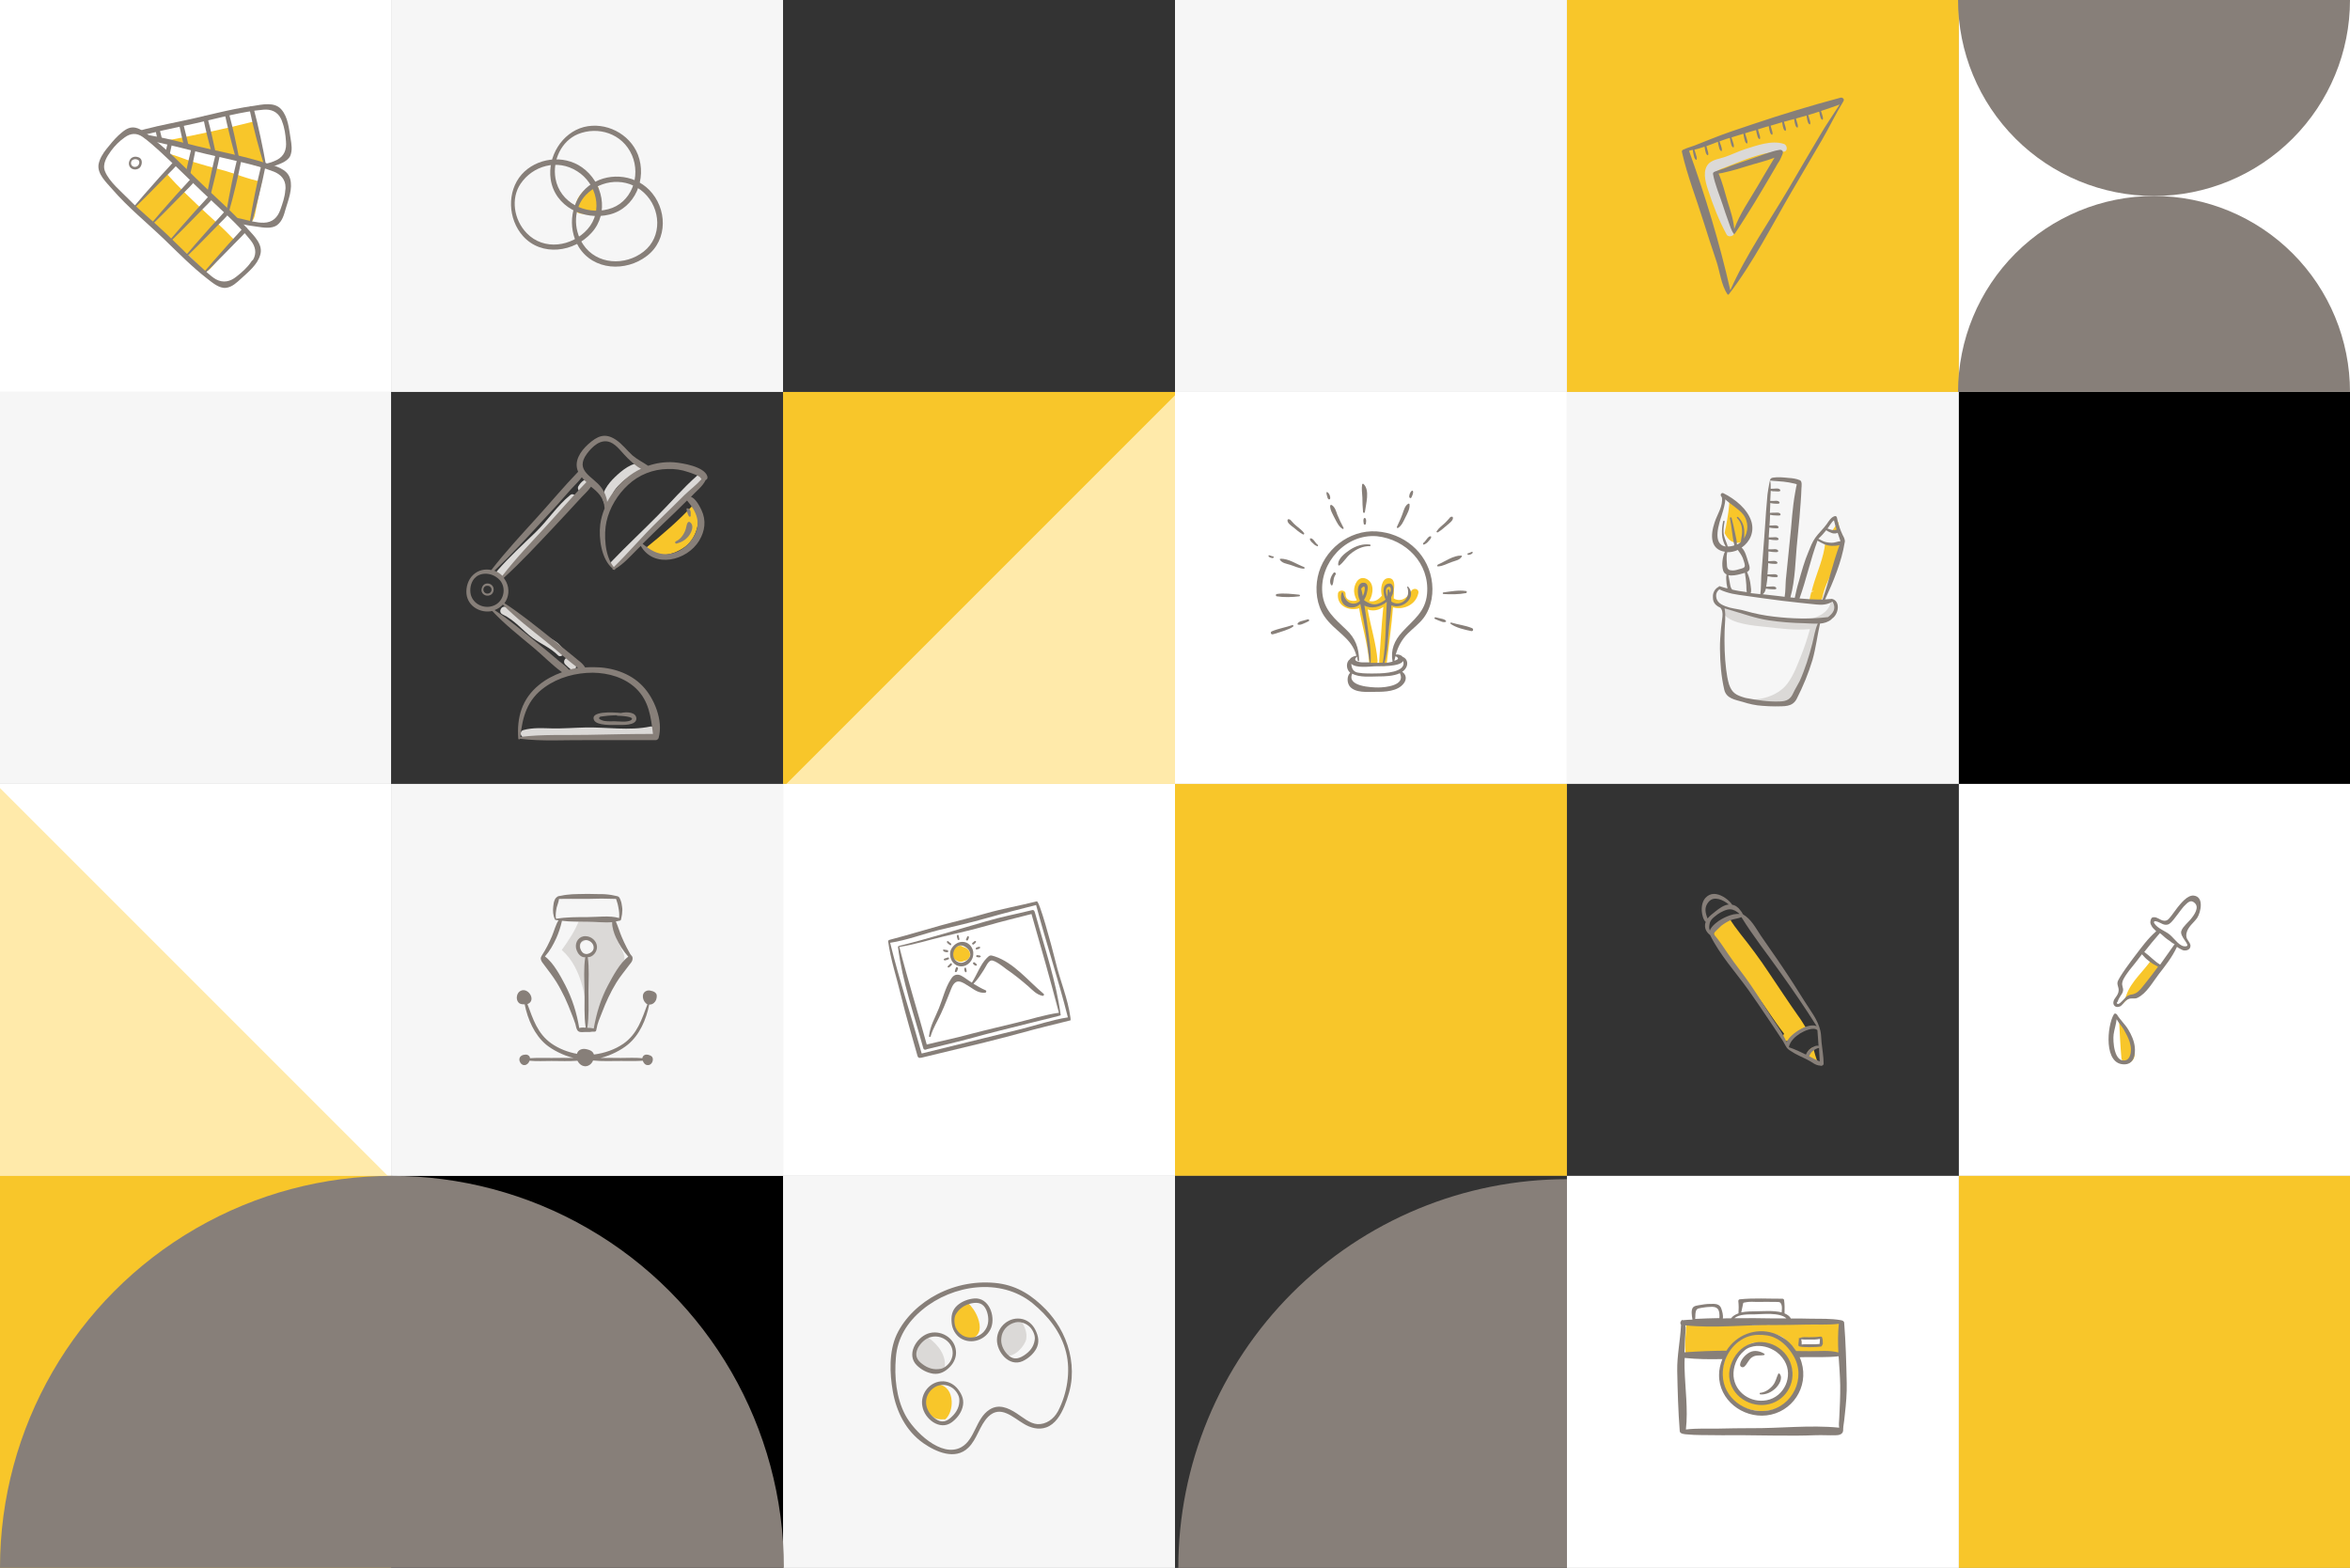 <svg width="2842" height="1896" viewBox="0 0 2842 1896" fill="none" xmlns="http://www.w3.org/2000/svg">
<rect x="0" y="0" width="2842" height="1896" fill="#808080" stroke="none"/>
<g clip-path="url(#clip0)">
<rect x="-1" width="474" height="474" fill="white"/>
<path d="M280.425 287.135C271.238 277.392 261.214 268.485 251.47 259.577C233.651 243.154 216.389 226.731 200.241 208.638C195.508 213.37 191.331 218.38 186.877 223.391C179.359 232.577 171.285 240.927 162.932 249.556C159.035 253.732 164.881 259.299 169.336 256.794C169.615 256.515 169.893 256.515 170.171 256.237C181.587 267.371 192.723 279.341 205.252 289.64C218.895 300.774 232.537 311.352 243.674 325.269C246.458 328.61 250.356 328.888 253.419 325.826C260.379 318.867 265.391 310.517 272.351 303.558C276.249 299.661 280.704 296.042 284.602 292.145C283.488 290.196 282.096 288.526 280.425 287.135Z" fill="#F8C62A"/>
<path d="M319.126 192.771C315.785 178.297 313.279 162.709 309.102 148.234C308.824 147.678 308.824 147.121 308.546 146.564C270.959 156.028 232.259 164.379 194.115 171.338C194.951 172.173 195.786 172.451 196.9 172.73C196.9 172.73 197.178 173.008 197.456 173.008C198.292 171.616 199.962 170.781 202.19 171.616C222.514 179.132 243.952 181.916 264.834 187.204C283.209 191.658 301.028 197.782 319.126 202.792C318.847 201.122 318.569 199.73 317.733 198.339C319.126 196.947 319.682 194.998 319.126 192.771Z" fill="#F8C62A"/>
<path d="M266.504 205.019C255.924 202.236 245.345 199.452 234.765 196.112C224.185 193.05 213.883 188.039 203.303 185.812C203.303 187.204 203.86 188.596 204.695 189.709C205.531 190.823 206.366 191.38 207.48 191.658C207.48 192.493 207.758 193.328 208.036 193.885C208.872 195.555 209.985 196.947 211.099 198.617C217.781 205.019 225.855 209.473 233.094 215.318C242.003 222.834 249.799 231.463 257.873 239.814C270.124 252.618 284.323 264.309 295.738 277.949C295.738 276.835 295.46 275.722 294.903 274.887C292.397 271.546 289.613 268.206 286.551 264.866C296.017 271.268 305.761 274.052 308.546 258.464C311.051 245.381 313.557 232.576 316.62 219.772C299.358 216.71 282.096 208.916 266.504 205.019Z" fill="#F8C62A"/>
<path d="M299.636 276.835C280.147 255.123 257.873 236.195 236.992 215.597C219.173 198.06 201.354 180.245 181.587 164.936C175.74 160.482 168.501 154.08 160.705 154.08C153.745 154.08 148.176 159.369 143.165 163.822C137.875 168.833 133.42 174.4 128.687 180.245C124.511 185.534 120.613 191.658 119.221 198.617C117.272 210.308 128.687 220.607 135.647 228.679C154.858 250.948 177.41 269.041 198.57 289.361C215.554 305.784 232.259 322.764 250.913 337.239C257.038 341.971 265.112 348.93 273.186 348.095C280.704 347.26 286.272 341.692 291.562 336.96C300.193 328.888 311.33 320.259 314.671 308.29C318.569 295.763 307.154 285.186 299.636 276.835ZM303.534 316.919C298.801 323.878 292.676 329.166 285.994 334.455C278.476 340.579 270.124 342.527 261.214 337.795C253.976 333.62 247.293 326.383 240.89 320.816C227.247 308.29 214.162 295.207 200.797 282.402C186.041 268.206 170.171 255.68 155.972 241.206C146.784 231.741 132.028 219.772 127.016 207.246C123.397 198.339 129.244 189.431 134.255 182.472C138.988 176.07 144.557 170.503 150.96 166.049C157.921 161.039 165.16 160.482 172.399 165.492C179.359 170.503 186.041 176.348 192.445 182.194C206.366 194.998 220.008 208.081 233.651 221.442C247.572 235.082 262.05 248.164 276.249 261.804C285.715 270.99 295.182 280.454 303.256 290.753C308.824 297.712 310.773 306.063 306.04 314.135C304.926 314.97 304.091 315.805 303.534 316.919Z" fill="#877F79"/>
<path d="M167.666 190.266C165.438 189.431 162.932 189.153 160.984 189.988C158.478 190.823 157.086 192.771 156.25 195.277C155.694 197.225 155.694 199.452 156.807 201.4C159.313 205.576 165.438 206.133 169.058 202.792C172.12 199.452 172.956 192.215 167.666 190.266ZM166.273 200.844C164.603 201.957 162.654 202.236 160.984 201.4C159.313 200.565 158.199 198.895 158.478 196.947C158.478 195.833 159.035 194.163 160.148 193.606C161.819 192.493 163.489 192.215 165.438 192.771C167.387 193.328 168.501 194.163 168.501 196.39C168.501 198.06 167.666 199.73 166.273 200.844Z" fill="#877F79"/>
<path d="M163.768 250.391C172.677 241.762 181.308 233.133 189.939 224.226C194.115 220.05 198.292 215.597 202.468 211.421C206.644 206.968 211.656 202.792 214.997 197.782C216.667 195.277 213.048 193.05 211.099 194.72C208.872 196.669 206.923 198.895 204.974 201.122C203.025 203.349 200.797 205.576 198.849 207.803C194.672 212.256 190.496 216.989 186.598 221.442C178.524 230.628 170.45 239.535 162.654 249C161.262 249.835 162.654 251.226 163.768 250.391Z" fill="#877F79"/>
<path d="M184.371 271.268C193.28 262.639 201.911 254.01 210.542 245.103C214.718 240.927 218.895 236.473 223.071 232.298C227.247 227.844 232.259 223.669 235.6 218.659C237.27 216.153 233.651 213.927 231.702 215.597C229.475 217.545 227.526 219.772 225.577 221.999C223.628 224.226 221.4 226.453 219.452 228.679C215.275 233.133 211.099 237.865 207.201 242.319C199.127 251.505 191.053 260.412 183.257 269.876C181.587 270.99 183.257 272.382 184.371 271.268Z" fill="#877F79"/>
<path d="M206.644 291.588C215.554 282.959 224.185 274.33 232.816 265.423C236.992 261.247 241.168 256.794 245.345 252.618C249.521 248.164 254.532 243.989 257.873 238.979C259.544 236.473 255.924 234.247 253.975 235.917C251.748 237.865 249.799 240.092 247.85 242.319C245.901 244.546 243.674 246.773 241.725 249C237.549 253.453 233.372 258.185 229.475 262.639C221.4 271.825 213.326 280.732 205.531 290.196C204.138 291.031 205.809 292.702 206.644 291.588Z" fill="#877F79"/>
<path d="M225.855 310.238C234.765 301.609 243.396 292.98 252.027 284.073C256.203 279.897 260.379 275.443 264.555 271.268C268.732 266.814 273.743 262.639 277.084 257.629C278.755 255.123 275.135 252.897 273.186 254.567C270.959 256.515 269.01 258.742 267.061 260.969C265.112 263.196 262.885 265.423 260.936 267.649C256.76 272.103 252.583 276.835 248.685 281.289C240.611 290.475 232.537 299.382 224.741 308.846C223.349 309.681 224.741 311.073 225.855 310.238Z" fill="#877F79"/>
<path d="M247.293 331.115C256.203 322.486 264.834 313.857 273.465 304.949C277.641 300.774 281.817 296.32 285.994 292.145C290.17 287.691 295.182 283.516 298.523 278.505C300.193 276 296.574 273.773 294.625 275.443C292.397 277.392 290.448 279.619 288.499 281.846C286.551 284.072 284.323 286.299 282.374 288.526C278.198 292.98 274.022 297.712 270.124 302.166C262.05 311.351 253.976 320.259 246.18 329.723C244.788 330.836 246.18 332.228 247.293 331.115Z" fill="#877F79"/>
<path d="M350.865 216.153C347.524 203.906 332.211 200.565 321.631 197.225C293.789 188.318 264.834 183.307 236.713 176.348C217.224 171.338 197.456 166.328 177.689 162.987C180.751 165.214 183.814 167.998 186.041 171.06C202.746 174.678 219.451 178.854 236.157 183.029C255.089 187.761 274.3 191.658 293.233 196.39C306.04 199.452 318.847 202.792 331.098 207.524C339.45 210.865 345.297 216.989 345.297 226.453C345.297 227.844 345.297 228.958 345.019 230.071C344.462 238.422 341.677 246.216 338.893 254.01C335.552 263.196 329.427 269.041 319.126 269.32C310.773 269.598 301.307 266.814 292.954 264.866C289.892 264.309 286.829 263.474 283.766 262.917C285.994 265.701 288.499 268.206 290.727 270.711C297.13 272.103 303.812 273.217 310.495 274.052C318.012 275.165 328.592 277.114 335.274 272.103C341.399 267.371 343.348 260.134 345.297 253.175C348.916 241.206 354.206 227.844 350.865 216.153Z" fill="#877F79"/>
<path d="M204.695 189.153C205.809 183.586 207.201 178.019 208.315 172.451C208.872 169.111 204.138 167.719 203.303 171.06C202.19 175.235 201.354 179.41 200.241 183.586C201.911 185.256 203.303 187.204 204.695 189.153Z" fill="#877F79"/>
<path d="M226.969 206.968C227.804 208.081 228.918 209.473 230.031 210.586C232.537 200.565 234.765 190.266 236.714 179.967C237.27 176.627 232.537 175.235 231.702 178.575C229.475 187.761 227.247 196.947 225.298 206.133C225.855 206.411 226.412 206.411 226.969 206.968Z" fill="#877F79"/>
<path d="M254.811 235.36C258.987 218.937 262.885 202.514 266.226 186.091C266.783 182.751 262.05 181.359 261.214 184.699C257.316 200.287 253.975 215.875 250.913 231.741C252.583 232.855 253.697 233.968 254.811 235.36Z" fill="#877F79"/>
<path d="M277.084 255.402C282.931 234.803 287.943 213.648 292.119 192.493C292.676 189.153 287.943 187.761 287.107 191.101C282.096 211.421 277.919 232.298 274.3 252.897C275.135 253.732 276.249 254.567 277.084 255.402Z" fill="#877F79"/>
<path d="M304.091 270.433C310.773 247.051 316.62 223.391 321.353 199.73C321.91 196.39 317.177 194.998 316.341 198.339C310.495 221.999 305.761 245.938 301.864 269.876C301.585 271.268 303.813 271.825 304.091 270.433Z" fill="#877F79"/>
<path d="M351.422 167.441C349.473 155.75 348.36 141.554 340.285 132.368C331.933 122.626 316.62 126.523 305.761 128.193C276.806 132.09 248.686 140.44 220.008 146.286C200.241 150.461 180.473 154.358 160.984 160.204C164.881 160.76 168.779 162.152 172.12 163.544C188.825 159.369 205.531 155.75 222.514 152.131C241.725 148.234 260.658 143.224 279.59 139.049C292.397 136.265 305.483 133.76 318.569 132.646C327.478 131.811 335.552 134.873 339.729 143.502C340.285 144.616 340.842 145.729 341.121 146.843C344.183 154.637 345.297 162.709 345.854 171.06C346.689 180.802 343.905 188.596 334.995 193.328C329.706 196.112 323.023 197.782 316.898 199.174C319.961 200.009 323.023 201.122 325.808 202.514C326.921 202.236 328.313 201.679 329.427 201.401C336.666 198.895 346.967 196.112 350.865 188.874C353.928 181.916 352.536 174.4 351.422 167.441Z" fill="#877F79"/>
<path d="M196.9 171.895C195.507 166.328 194.115 160.76 192.723 155.193C191.888 152.131 186.876 152.966 187.712 156.028C188.547 160.204 189.661 164.379 190.496 168.833C192.723 169.668 194.951 170.781 196.9 171.895Z" fill="#877F79"/>
<path d="M222.793 177.74C224.742 178.019 226.69 178.297 228.639 178.575C226.412 169.111 224.185 159.369 221.679 149.904C220.844 146.843 215.832 147.678 216.667 150.74C218.616 159.925 220.565 168.833 222.793 177.74Z" fill="#877F79"/>
<path d="M260.936 185.256C257.873 170.781 254.811 156.585 250.913 142.389C250.078 139.327 245.066 140.162 245.901 143.224C248.686 156.863 252.027 170.503 255.924 184.142C257.595 184.421 259.266 184.699 260.936 185.256Z" fill="#877F79"/>
<path d="M289.335 192.215C285.715 173.565 281.817 155.193 276.806 136.822C275.971 133.76 270.959 134.595 271.794 137.657C275.692 155.472 280.147 173.565 285.158 191.101C286.551 191.38 287.943 191.658 289.335 192.215Z" fill="#877F79"/>
<path d="M321.91 200.844C317.734 177.184 312.722 153.523 306.597 130.42C305.762 127.358 300.75 128.193 301.585 131.255C306.318 154.358 312.444 177.184 319.404 199.73C319.961 200.287 321.075 200.566 321.91 200.844Z" fill="#877F79"/>
<rect x="473" width="474" height="474" fill="#F6F6F6"/>
<path d="M722.466 231.842L722.744 231.564C726.364 228.224 721.631 222.1 717.454 223.77C706.039 228.224 694.624 240.193 696.295 252.997C696.573 256.338 699.079 258.008 702.141 258.286C709.937 258.843 718.568 263.018 724.137 254.946C728.313 248.265 726.085 238.801 722.466 231.842Z" fill="#F8C62A"/>
<path d="M771.468 187.027C761.445 161.418 732.211 146.944 706.039 153.624C679.59 160.583 662.049 189.254 665.947 216.533C670.68 249.936 706.318 267.194 737.222 259.4C768.405 251.606 782.605 215.976 771.468 187.027ZM735.552 252.997C707.988 260.235 677.084 245.203 671.794 215.976C667.896 193.707 679.033 170.604 698.801 162.253C723.301 152.232 752.814 161.418 764.229 187.584C775.366 213.192 763.672 245.76 735.552 252.997Z" fill="#877F79"/>
<path d="M703.812 202.337C681.26 186.47 648.685 190.924 630.866 210.966C612.769 231.564 614.161 264.967 632.537 285.565C655.089 310.617 694.346 305.05 715.506 281.39C737.222 257.451 729.148 220.151 703.812 202.337ZM710.494 277.215C691.562 298.37 657.594 303.38 636.991 281.947C621.4 265.802 617.502 240.193 629.474 222.378C644.23 200.388 674.021 191.759 697.965 207.069C721.631 221.821 729.983 255.224 710.494 277.215Z" fill="#877F79"/>
<path d="M785.11 229.615C765.621 209.852 733.046 208.46 711.886 224.883C690.448 241.863 685.436 274.988 699.914 298.648C717.733 327.319 756.99 328.989 782.326 309.504C808.219 289.74 806.827 251.606 785.11 229.615ZM778.428 304.215C756.155 321.752 721.631 320.36 705.204 295.586C692.675 276.658 693.789 251.049 708.545 235.739C726.921 216.811 757.825 213.749 778.707 232.956C799.31 251.884 801.259 286.4 778.428 304.215Z" fill="#877F79"/>
<rect x="947" width="474" height="474" fill="#333333"/>
<rect x="1421" width="474" height="474" fill="#F6F6F6"/>
<rect x="1895" width="474" height="474" fill="#F8C62A"/>
<path d="M2065.57 229.378C2071.42 247.471 2078.93 266.956 2088.12 283.658C2090.35 287.833 2098.42 285.328 2097.31 280.596C2094.53 265.565 2086.73 251.647 2081.16 237.451C2079.21 232.44 2076.99 227.43 2075.59 222.141C2073.37 213.234 2071.7 207.945 2081.16 204.326C2105.38 195.419 2130.44 182.614 2156.61 183.449C2162.46 183.728 2161.9 175.377 2157.17 173.985C2142.41 169.253 2124.59 175.934 2110.4 180.387C2101.76 183.171 2093.69 187.346 2085.06 190.13C2079.21 192.078 2072.25 192.914 2067.24 197.089C2058.33 205.161 2062.23 219.357 2065.57 229.378Z" fill="#DBD9D7"/>
<path d="M2034.11 184.006C2040.51 212.398 2051.65 240.512 2060.28 268.348C2065.29 284.214 2070.3 299.802 2075.59 315.39C2080.05 328.473 2081.44 344.618 2089.24 356.031C2089.51 356.309 2089.79 356.309 2090.07 356.309C2090.35 356.309 2090.63 356.309 2090.91 355.752C2120.42 317.339 2142.97 272.245 2167.47 230.492C2179.44 210.172 2191.42 189.852 2203.39 169.253C2212.3 153.944 2219.81 138.077 2229 123.046C2229.28 122.489 2229.84 121.654 2229.84 121.097C2230.12 119.149 2227.89 117.757 2226.22 118.035C2208.4 122.768 2190.86 127.778 2173.32 133.067C2155.78 138.356 2138.24 143.923 2120.98 149.768C2103.44 155.614 2085.62 161.459 2068.35 168.418C2061.95 170.923 2055.83 173.428 2049.42 175.934C2046.08 177.047 2043.02 178.161 2039.68 179.274C2037.45 180.666 2033.27 180.666 2034.11 184.006ZM2047.19 181.222C2047.47 183.449 2047.75 185.398 2048.31 187.625C2048.86 189.573 2049.14 192.078 2051.09 193.192C2051.37 193.47 2051.65 193.192 2051.93 192.913C2052.48 190.965 2051.37 188.181 2050.81 186.233C2050.26 184.563 2049.7 182.614 2049.14 180.944C2053.32 180.109 2057.5 178.717 2061.39 177.325C2061.67 178.996 2061.95 180.387 2062.23 182.058C2062.79 184.006 2063.06 186.511 2065.01 187.625C2065.29 187.903 2065.57 187.625 2065.85 187.346C2066.41 185.398 2065.29 182.614 2064.73 180.666C2064.46 179.274 2063.9 177.882 2063.62 176.769C2068.35 175.099 2073.09 173.15 2077.54 171.48C2077.82 173.428 2078.1 175.099 2078.66 177.047C2079.21 178.996 2079.49 181.501 2081.44 182.614C2081.72 182.893 2082 182.614 2082.28 182.336C2082.83 180.387 2081.72 177.604 2081.16 175.655C2080.6 173.985 2080.05 172.315 2079.49 170.923C2082.55 169.81 2085.89 168.696 2088.96 167.583C2089.79 167.305 2090.91 167.026 2092.02 166.748C2092.3 168.696 2092.58 170.645 2093.13 172.593C2093.69 174.542 2093.97 177.047 2095.92 178.161C2096.2 178.439 2096.47 178.161 2096.75 177.882C2097.31 175.934 2096.2 173.15 2095.64 171.202C2095.08 169.531 2094.53 167.861 2093.97 166.191C2098.7 164.799 2103.44 163.129 2108.45 161.737C2108.73 163.686 2109 165.913 2109.56 167.861C2110.12 169.81 2110.4 172.315 2112.34 173.428C2112.62 173.707 2112.9 173.428 2113.18 173.15C2113.74 171.202 2112.62 168.418 2112.07 166.47C2111.51 164.799 2110.95 162.851 2110.4 161.181C2114.85 159.789 2119.31 158.397 2123.76 157.284C2124.04 158.954 2124.32 160.902 2124.87 162.573C2125.43 164.521 2125.71 167.026 2127.66 168.14C2127.94 168.418 2128.21 168.14 2128.49 167.861C2129.05 165.913 2127.94 163.129 2127.38 161.181C2126.82 159.511 2126.54 158.119 2125.99 156.449C2129.33 155.335 2132.67 154.5 2136.01 153.387C2137.12 153.108 2137.96 152.83 2139.07 152.552C2139.35 154.222 2139.63 155.614 2139.91 157.284C2140.47 159.232 2140.74 161.737 2142.69 162.851C2142.97 163.129 2143.25 162.851 2143.53 162.573C2144.08 160.624 2142.97 157.84 2142.41 155.892C2142.14 154.5 2141.58 153.387 2141.3 151.995C2146.03 150.603 2150.49 149.211 2155.22 147.82C2155.5 149.49 2155.78 150.882 2156.06 152.552C2156.61 154.5 2156.89 157.005 2158.84 158.119C2159.12 158.397 2159.4 158.119 2159.68 157.84C2160.23 155.892 2159.12 153.108 2158.56 151.16C2158.28 149.768 2157.73 148.655 2157.45 147.263C2161.62 146.15 2165.52 145.036 2169.7 143.923C2169.98 145.593 2170.26 146.985 2170.53 148.655C2171.09 150.603 2171.37 153.108 2173.32 154.222C2173.6 154.5 2173.88 154.222 2174.15 153.944C2174.71 151.995 2173.6 149.211 2173.04 147.263C2172.76 145.871 2172.2 144.758 2171.93 143.366C2176.1 142.253 2180.28 140.861 2184.73 139.747C2185.01 141.417 2185.29 143.088 2185.57 144.758C2186.13 146.706 2186.4 149.211 2188.35 150.325C2188.63 150.603 2188.91 150.325 2189.19 150.047C2189.75 148.098 2188.63 145.314 2188.07 143.366C2187.8 141.974 2187.24 140.582 2186.68 139.191C2191.14 137.799 2195.59 136.407 2200.05 135.015C2200.33 136.407 2200.6 137.799 2200.88 139.191C2201.44 141.139 2201.72 143.644 2203.67 144.758C2203.94 145.036 2204.22 144.758 2204.5 144.479C2205.06 142.531 2203.94 139.747 2203.39 137.799C2203.11 136.685 2202.55 135.572 2202.27 134.18C2209.79 131.675 2217.31 129.17 2224.83 126.386C2217.03 138.634 2208.4 150.882 2201.16 163.408C2188.63 184.563 2176.1 205.718 2163.85 226.873C2139.63 268.07 2112.07 307.04 2092.58 351.02C2079.49 293.4 2062.79 238.286 2042.74 182.614C2042.74 182.058 2044.97 181.779 2047.19 181.222Z" fill="#877F79"/>
<path d="M2083.39 247.75C2085.62 254.152 2087.57 260.832 2090.07 267.235C2092.02 272.523 2093.69 279.204 2097.31 283.379C2097.59 283.936 2121.53 246.358 2131.83 228.543C2137.12 219.636 2142.14 211.007 2147.43 202.099C2148.82 199.316 2150.49 196.81 2152.16 194.305C2153.55 191.8 2154.66 188.738 2155.78 186.233C2156.06 185.398 2156.33 184.284 2156.06 183.171C2155.5 181.501 2153.55 180.944 2152.16 181.222C2146.03 182.057 2139.63 184.563 2133.5 186.511C2127.1 188.738 2120.98 190.965 2114.57 193.192C2113.18 193.748 2111.79 194.027 2110.4 194.584C2102.32 197.367 2094.53 199.872 2086.45 203.213C2083.39 204.326 2077.26 206.275 2076.71 206.553C2074.2 207.388 2071.14 207.945 2071.7 210.728C2073.92 222.976 2079.49 235.78 2083.39 247.75ZM2086.73 208.223C2095.64 206.275 2104.55 203.491 2113.46 200.707C2124.04 197.367 2135.45 194.862 2146.03 190.687C2144.92 192.635 2143.81 194.305 2142.69 196.254C2137.12 205.718 2131.28 215.182 2125.71 224.924C2115.96 241.626 2103.99 258.606 2097.31 276.977C2096.47 265.565 2092.58 254.43 2089.24 243.574C2085.89 232.44 2083.11 220.471 2078.38 209.893C2081.44 209.615 2084.5 208.78 2086.73 208.223Z" fill="#877F79"/>
<rect x="2369" y="474" width="474" height="474" transform="rotate(-90 2369 474)" fill="white"/>
<path d="M2842 2.63716e-05C2842 62.856 2817.03 123.138 2772.58 167.584C2728.14 212.03 2667.86 237 2605 237C2542.14 237 2481.86 212.03 2437.42 167.584C2392.97 123.138 2368 62.856 2368 3.07773e-05L2605 1.31858e-05L2842 2.63716e-05Z" fill="#877F79"/>
<path d="M2368 474C2368 411.144 2392.97 350.862 2437.42 306.416C2481.86 261.97 2542.14 237 2605 237C2667.86 237 2728.14 261.97 2772.58 306.416C2817.03 350.862 2842 411.144 2842 474L2605 474L2368 474Z" fill="#877F79"/>
<rect x="-1" y="474" width="474" height="474" fill="#F6F6F6"/>
<rect x="473" y="474" width="474" height="474" fill="#333333"/>
<path d="M781.033 662.623C781.312 662.623 781.59 662.623 781.869 662.345C793.841 676.819 816.114 670.974 829.478 660.396C843.121 649.54 850.081 624.766 838.666 610.292C820.847 629.498 800.801 646.756 781.033 662.623Z" fill="#F8C62A"/>
<path d="M843.399 574.941C826.137 589.972 811.381 607.508 795.233 623.653C776.857 642.303 757.646 660.118 739.549 679.046C735.373 683.5 742.333 689.345 746.788 685.17C755.141 677.376 763.493 669.304 771.567 661.231C789.943 633.395 819.177 612.519 842.564 588.858C843.121 588.302 843.399 588.302 843.956 588.302C845.905 586.353 847.854 584.126 850.081 582.178C854.258 578.559 847.854 571.044 843.399 574.941Z" fill="#DBD9D7"/>
<path d="M689.712 598.601C673.842 611.405 662.149 629.777 647.392 643.973C631.801 659.004 615.653 673.757 601.453 690.18C597.555 694.634 604.516 700.758 608.692 696.304C636.812 664.85 669.387 638.406 695.837 605.281C698.9 601.663 693.888 595.26 689.712 598.601Z" fill="#DBD9D7"/>
<path d="M712.264 581.621C710.593 579.951 708.366 579.673 706.139 580.786C703.355 582.456 701.127 585.24 699.457 588.023C698.065 590.25 699.457 593.869 701.962 594.704C704.468 595.817 707.531 594.982 708.644 592.199C708.923 591.642 709.201 591.364 709.48 590.807L710.037 589.972C710.872 589.137 711.429 588.302 712.264 587.466C713.934 586.075 713.934 583.57 712.264 581.621Z" fill="#DBD9D7"/>
<path d="M681.916 787.327C676.626 774.801 661.592 770.904 651.29 763.666C637.648 754.202 627.346 740.841 612.033 734.161C606.186 731.655 602.01 740.285 607.857 743.068C622.335 749.749 632.079 762.553 644.608 771.739C654.631 778.976 665.768 783.43 674.677 792.337C677.462 795.677 683.587 791.502 681.916 787.327Z" fill="#DBD9D7"/>
<path d="M696.116 803.193C694.167 800.966 691.939 798.739 689.99 796.512C688.32 794.564 684.7 795.121 683.308 797.069C681.638 799.296 681.916 802.08 683.865 803.75C685.814 805.42 687.485 807.368 689.712 809.039C691.382 810.43 693.888 810.43 695.559 809.039C696.672 807.647 697.508 804.863 696.116 803.193Z" fill="#DBD9D7"/>
<path d="M786.323 878.628C760.987 883.917 733.702 879.185 708.088 879.741C694.724 880.02 681.081 881.133 667.717 880.855C656.023 880.576 644.608 879.741 633.193 882.803C626.789 884.473 630.13 893.659 636.255 892.267C648.784 889.484 662.148 891.989 674.677 892.267C690.269 892.546 705.86 891.432 721.73 891.711C735.094 891.989 748.458 892.546 761.823 892.546C771.567 892.546 781.869 892.824 790.778 888.37C796.347 884.752 791.335 877.514 786.323 878.628Z" fill="#DBD9D7"/>
<path d="M776.857 561.022C765.72 557.125 751.243 569.652 743.725 576.889C736.208 584.126 724.514 597.766 730.918 608.9C733.424 613.075 740.106 610.57 739.549 605.838C738.435 596.652 745.953 588.858 752.356 583.013C759.874 576.332 767.112 573.27 776.3 569.652C779.92 568.538 781.033 562.414 776.857 561.022Z" fill="#DBD9D7"/>
<path d="M746.788 876.679C752.078 876.679 769.34 877.793 769.618 869.164C769.618 861.091 758.203 860.535 750.964 862.205C739.827 861.091 713.378 859.978 718.389 870.834C721.73 877.793 740.941 876.679 746.788 876.679ZM725.35 866.937C725.906 866.38 733.702 865.823 734.816 865.545C738.435 865.267 742.333 864.988 745.953 864.988C745.953 865.267 746.231 865.545 746.788 865.545C749.85 865.545 768.505 866.38 763.493 870.555C759.595 873.896 747.902 872.226 743.168 872.226C738.435 872.226 731.753 872.782 727.577 870.834C725.906 869.999 723.122 869.442 725.35 866.937Z" fill="#877F79"/>
<path d="M596.442 709.944C594.493 705.49 588.367 704.098 584.748 707.438C583.077 709.108 582.242 711.892 582.242 714.119C582.799 718.851 587.811 721.356 591.987 719.964C596.163 718.851 598.112 713.841 596.442 709.944ZM591.43 717.459C588.646 718.573 585.583 717.181 584.748 714.397C584.191 712.727 584.748 710.779 585.862 709.665C586.14 709.387 586.418 709.108 586.975 708.83C588.089 708.273 589.759 708.273 591.152 708.552C591.987 708.83 592.822 709.387 593.379 710.222C595.328 712.449 594.493 716.346 591.43 717.459Z" fill="#877F79"/>
<path d="M853.422 580.508C855.093 579.951 856.207 578.281 855.371 575.776C851.474 564.085 825.024 559.909 815.279 559.074C804.421 558.239 793.841 559.909 783.818 563.25C777.692 559.074 770.732 555.734 764.885 550.723C758.203 544.6 752.356 536.806 744.839 531.795C731.475 522.888 722.287 527.341 711.15 537.362C701.962 545.713 693.61 557.961 699.178 570.487C681.916 588.302 665.768 607.787 649.063 626.158C630.409 646.757 611.198 667.355 594.214 689.345C586.697 687.675 578.344 689.345 572.219 695.191C566.094 700.758 563.31 710.222 564.145 718.294C565.816 733.326 581.129 741.955 595.328 738.893C610.363 755.037 628.181 768.955 645.165 783.151C656.58 792.616 667.439 804.028 679.689 812.936C669.666 816.554 659.921 821.565 651.569 828.524C631.244 845.225 624.84 867.494 626.789 893.102C626.789 894.494 628.46 894.494 628.738 893.381C655.466 896.721 683.587 894.773 710.593 895.051C738.157 895.051 765.442 895.051 793.006 895.051C794.119 895.051 794.954 894.494 795.511 893.937C796.068 893.659 796.347 892.824 796.625 891.989C802.193 871.391 791.335 844.39 777.136 829.637C762.101 813.771 739.549 806.812 718.389 806.812C714.77 806.812 711.15 806.812 707.531 807.09C704.747 801.801 698.065 797.904 693.888 794.007C684.144 785.935 674.121 778.141 664.376 770.069C646.835 756.151 629.017 741.676 610.084 729.429C615.374 722.191 616.488 712.449 612.311 703.82C611.476 702.15 610.363 700.479 609.249 698.809C630.13 679.881 649.341 659.004 668.831 638.406C679.689 626.715 690.547 615.302 701.127 603.611C705.025 599.158 710.872 594.147 714.77 588.58C722.844 594.982 730.361 601.384 731.196 614.746C728.691 621.148 726.742 627.55 725.907 634.231C723.958 650.654 727.02 675.984 740.941 687.675C740.384 688.51 741.22 689.345 742.055 688.788C742.055 688.788 742.055 688.788 742.333 688.788L742.612 689.067C743.447 689.623 744.282 688.788 744.004 687.953C754.027 682.108 762.101 672.922 770.175 664.85C771.846 663.18 773.238 661.788 774.908 660.118C790.778 687.953 830.871 678.211 845.627 653.716C852.587 642.025 854.258 629.498 848.411 616.972C846.462 612.797 841.45 602.776 835.604 600.828C841.729 594.147 849.525 588.58 853.422 580.508ZM569.435 719.408C567.764 712.727 569.157 704.933 573.611 699.644C575.003 698.253 576.395 696.861 578.066 696.026C583.077 693.242 589.481 693.242 595.049 695.191C598.669 696.582 602.01 698.809 604.516 701.593C613.147 711.614 608.97 728.037 596.72 732.49C585.862 736.666 572.776 731.099 569.435 719.408ZM769.061 832.421C784.931 847.73 787.159 866.937 789.665 887.535C763.493 887.535 737.043 888.092 710.872 888.649C683.865 889.205 656.023 887.814 629.295 891.154C631.801 866.658 637.648 846.06 658.808 831.029C675.513 819.059 696.394 813.492 716.997 813.492C735.651 813.771 754.862 819.059 769.061 832.421ZM660.478 775.914C673.285 786.213 685.536 797.904 698.9 807.647C695.28 808.204 691.661 809.039 688.042 809.874C684.979 805.977 680.246 802.636 676.626 799.853C667.438 792.059 658.251 784.265 648.784 776.749C632.358 763.388 615.931 749.47 598.112 737.779C602.01 736.387 605.629 733.882 608.135 731.099C624.284 747.8 642.938 761.718 660.478 775.914ZM661.592 635.066C643.216 655.107 624.005 674.871 607.578 696.304C604.794 693.521 601.453 691.294 597.834 690.18C618.437 670.974 637.648 649.819 656.859 628.942C668.274 616.694 679.689 604.168 690.547 591.642C694.445 587.188 699.735 582.456 703.633 577.167C705.303 579.394 707.252 581.343 709.201 583.013C692.496 599.993 677.183 618.086 661.592 635.066ZM727.299 589.693C717.276 576.054 694.445 569.652 709.758 548.775C716.162 540.146 726.463 530.125 738.157 534.857C746.231 538.197 752.635 547.94 758.76 553.785C763.493 558.239 769.061 563.806 775.187 566.868C768.783 569.93 762.658 573.827 757.089 578.559C748.18 586.075 740.106 596.096 734.259 606.952C733.702 600.828 730.918 594.704 727.299 589.693ZM837.553 651.21C830.592 661.788 819.734 669.303 806.926 670.139C794.676 670.695 786.045 664.85 777.136 657.612C785.488 649.262 793.841 641.189 802.472 632.839C811.938 623.931 821.404 614.746 830.871 605.281C842.564 618.921 849.246 633.117 837.553 651.21ZM827.808 598.601C817.228 609.178 806.648 619.478 795.79 630.055C777.414 647.87 760.709 667.633 742.333 685.727C731.196 672.644 730.083 645.921 733.424 630.89C737.043 614.189 747.066 597.766 759.595 586.353C772.681 574.105 789.664 567.425 807.483 567.147C815.836 566.868 824.188 567.982 831.984 570.765C834.768 571.6 846.462 575.497 847.297 578.002C847.576 578.559 847.854 579.116 848.411 579.394C842.007 586.631 834.49 592.199 827.808 598.601Z" fill="#877F79"/>
<path d="M830.035 636.736C828.922 643.416 824.189 651.767 817.506 654.551C815.836 655.107 816.393 657.891 818.342 657.334C824.467 655.664 829.2 652.88 833.098 647.87C835.882 644.251 839.502 636.736 835.604 632.56C831.984 628.385 830.592 633.952 830.035 636.736Z" fill="#877F79"/>
<path d="M830.314 615.302C830.314 616.694 830.592 618.364 831.149 619.756C831.706 621.426 832.263 622.818 833.098 624.21C833.655 625.323 835.604 624.766 835.325 623.653C835.047 621.704 835.604 620.034 835.047 618.086C834.49 616.416 833.376 615.024 831.427 614.745C830.871 614.467 830.314 614.745 830.314 615.302Z" fill="#877F79"/>
<rect x="947" y="474" width="474" height="474" fill="#F8C62A"/>
<path d="M1421 478V948H951L1421 478Z" fill="#FFEAAA"/>
<rect x="1421" y="474" width="474" height="474" fill="white"/>
<path d="M1706.9 714.447C1703.28 720.571 1697.71 726.973 1689.64 725.303C1687.97 725.025 1686.57 724.468 1685.46 723.633C1685.74 720.014 1685.74 716.674 1685.74 713.055C1686.85 706.653 1686.3 698.859 1679.06 699.138C1670.7 699.416 1669.59 712.22 1670.7 718.066C1670.7 718.901 1670.98 719.458 1671.26 720.293C1667.64 724.468 1663.46 728.087 1656.78 726.973C1656.5 726.973 1656.23 726.973 1655.95 726.695C1660.96 718.623 1662.63 704.148 1651.77 699.694C1642.3 696.076 1637.29 707.21 1637.57 715.004C1637.85 718.901 1638.96 722.52 1640.91 725.86C1640.08 726.417 1638.69 726.695 1637.01 726.695C1631.72 726.695 1626.99 724.468 1627.27 718.344C1627.55 713.055 1618.64 712.777 1618.08 717.787C1616.41 733.097 1631.45 739.221 1643.7 735.602C1647.04 757.036 1654 778.191 1655.67 799.903C1656.23 806.583 1666.53 805.748 1665.97 799.068C1664.3 778.191 1657.62 757.592 1654 736.994C1654.83 737.272 1655.67 737.551 1656.78 737.829C1662.91 738.943 1668.48 737.272 1672.93 733.932C1670.7 755.922 1669.59 778.191 1667.92 799.903C1667.64 805.748 1676.55 807.697 1677.11 801.573C1679.61 779.583 1682.95 757.036 1684.62 734.489C1696.6 738.107 1712.19 731.705 1715.25 717.509C1716.64 711.942 1709.4 710.272 1706.9 714.447Z" fill="#F8C62A"/>
<path d="M1539.85 672.972C1538.73 672.694 1537.9 672.415 1536.78 672.137C1535.95 671.859 1535.39 671.302 1534.56 671.58C1534.28 671.58 1534 671.859 1534 672.137C1534.28 674.085 1537.34 674.642 1539.01 674.921C1540.4 674.921 1540.96 672.972 1539.85 672.972Z" fill="#877F79"/>
<path d="M1664.86 642.631C1631.17 640.404 1600.26 665.456 1593.58 697.746C1590.24 713.612 1592.47 731.705 1601.66 745.345C1614.18 763.716 1634.79 770.954 1640.36 792.944C1637.29 793.501 1633.67 794.892 1632.56 797.119C1627.83 800.459 1627.83 808.532 1632 812.707C1632.28 812.986 1632.56 813.264 1632.84 813.542C1628.66 817.718 1628.94 825.512 1632.28 829.965C1638.96 838.316 1654.28 836.646 1663.46 836.646C1674.6 836.646 1690.19 836.368 1697.71 826.347C1701.61 821.336 1700.49 815.491 1695.76 812.429C1697.15 811.594 1698.27 810.48 1699.38 809.089C1703.56 803.8 1702.44 796.562 1696.32 794.336C1694.65 792.109 1691.03 790.995 1687.97 791.552C1690.75 782.088 1694.93 773.737 1702.44 766.222C1708.85 759.819 1716.09 754.531 1721.65 747.293C1731.68 733.932 1734.18 715.839 1731.12 699.694C1725 667.127 1697.15 644.858 1664.86 642.631ZM1666.81 831.357C1659.01 831.357 1628.38 830.244 1635.34 814.656C1644.25 819.666 1658.17 817.996 1667.08 817.996C1674.88 817.996 1685.18 817.718 1692.98 814.099C1700.22 828.852 1675.72 831.357 1666.81 831.357ZM1696.88 799.346C1701.61 813.264 1672.65 814.377 1665.14 814.377C1660.96 814.377 1657.06 814.656 1652.88 814.377C1649.54 814.377 1646.48 814.099 1643.14 813.542C1637.57 812.986 1634.51 809.367 1634.23 802.686C1639.52 808.253 1656.23 806.027 1662.35 805.748C1668.48 805.47 1692.98 806.583 1696.88 799.346ZM1653.72 757.036C1652.61 748.963 1651.49 740.613 1650.1 732.262C1658.17 736.716 1669.59 734.211 1677.11 727.808C1675.72 752.304 1676.27 777.077 1672.37 801.295C1668.75 801.573 1665.14 801.573 1662.07 801.573C1660.68 801.573 1659.01 801.573 1657.62 801.573C1658.45 787.098 1655.67 771.789 1653.72 757.036ZM1676.27 713.055C1677.39 708.602 1681.01 709.158 1681.56 710.55C1682.4 712.22 1682.12 714.726 1681.01 716.952C1680.73 715.839 1680.45 714.447 1679.89 713.334C1679.61 712.499 1678.22 712.499 1678.22 713.612C1677.94 716.396 1677.94 718.901 1677.66 721.685C1676.83 719.458 1675.72 715.004 1676.27 713.055ZM1686.3 799.068C1686.85 797.119 1687.13 795.171 1687.69 793.501C1692.98 796.284 1690.47 797.676 1686.3 799.068ZM1725.83 718.066C1723.88 740.056 1709.13 749.52 1695.76 764.273C1686.3 774.572 1681.56 785.985 1684.07 799.903V800.181C1681.01 801.016 1677.66 801.573 1674.32 801.573C1678.5 787.098 1678.5 772.345 1679.89 757.314C1680.73 749.242 1682.4 740.613 1682.68 731.984C1695.48 737.829 1714.42 722.52 1703 709.437C1702.44 708.88 1701.61 709.437 1701.89 710.272C1706.9 723.355 1693.81 734.767 1682.68 727.53C1682.68 725.86 1682.4 723.911 1682.4 722.241C1683.51 720.293 1684.62 718.066 1684.9 715.839C1685.74 711.107 1684.62 703.87 1677.94 706.097C1670.98 708.323 1673.21 719.736 1675.44 724.746C1675.44 725.025 1675.72 725.025 1675.72 725.025C1674.6 725.86 1673.21 726.973 1672.1 727.53C1665.14 731.705 1660.68 731.984 1653.72 728.365C1652.05 727.53 1650.66 726.695 1649.54 725.581C1651.21 722.798 1652.61 719.736 1653.16 716.674C1654.28 712.499 1655.39 705.261 1649.54 704.705C1639.8 703.87 1641.75 720.014 1643.98 724.746C1644.25 725.025 1644.25 725.303 1644.53 725.581C1644.53 725.86 1644.53 726.417 1644.53 726.695C1639.52 732.262 1627.55 731.705 1624.49 717.509C1624.21 716.117 1622.82 715.839 1622.54 716.952C1619.47 726.695 1625.6 735.602 1636.46 734.489C1639.8 734.211 1642.58 732.54 1645.09 730.314C1646.2 736.716 1647.87 743.118 1648.99 749.52C1652.33 766.5 1654 784.036 1656.5 801.016C1653.44 801.016 1650.66 801.016 1647.59 801.016C1641.47 800.738 1635.62 798.511 1641.19 794.057C1641.47 795.727 1641.75 797.119 1642.03 798.789C1642.03 799.903 1643.7 799.903 1643.7 798.789C1643.42 783.758 1639.24 771.789 1628.11 761.49C1614.18 748.128 1601.1 737.829 1599.15 716.952C1595.81 680.488 1627.55 645.136 1665.41 648.477C1700.22 652.374 1729.17 681.323 1725.83 718.066ZM1648.99 718.901C1648.71 719.458 1648.43 720.293 1648.15 720.849C1647.59 718.066 1647.04 715.004 1646.2 712.22C1646.2 711.942 1645.92 711.942 1645.92 711.942L1646.2 711.664C1652.33 704.426 1650.66 715.282 1648.99 718.901Z" fill="#877F79"/>
<path d="M1649.82 626.487C1648.15 628.157 1648.99 631.219 1649.27 633.446C1649.54 634.837 1651.49 634.837 1651.77 633.446C1652.05 631.219 1652.89 628.157 1650.94 626.487C1650.66 626.208 1650.1 626.208 1649.82 626.487Z" fill="#877F79"/>
<path d="M1648.43 619.249C1648.71 620.641 1650.38 620.641 1650.66 619.249C1651.77 609.785 1657.06 592.805 1648.99 585.29C1648.43 584.733 1647.6 585.011 1647.32 585.846C1646.48 590.857 1647.32 596.424 1647.6 601.434C1647.6 607.28 1647.87 613.404 1648.43 619.249Z" fill="#877F79"/>
<path d="M1690.75 638.456C1695.2 635.672 1697.43 630.105 1699.66 625.651C1701.89 621.198 1705.23 615.352 1704.67 610.063C1704.67 609.228 1703.84 608.672 1703 609.228C1699.1 611.455 1697.71 617.022 1696.32 620.919C1694.37 626.486 1691.86 631.775 1689.36 637.064C1689.08 638.177 1689.91 639.012 1690.75 638.456Z" fill="#877F79"/>
<path d="M1706.62 601.991C1707.46 600.878 1707.73 599.486 1708.29 598.372C1708.85 596.981 1709.13 595.589 1708.85 594.197C1708.85 593.362 1708.01 593.084 1707.18 593.64C1705.23 595.31 1703.84 598.929 1704.39 601.434C1704.95 602.269 1706.06 602.826 1706.62 601.991Z" fill="#877F79"/>
<path d="M1722.21 658.497C1724.16 657.662 1725.83 656.549 1727.22 654.879C1728.34 653.487 1730.56 651.538 1730.84 649.59C1730.84 649.033 1730.56 648.477 1730.01 648.477C1728.06 648.477 1726.67 650.425 1725.55 651.817C1724.16 653.487 1723.05 655.435 1721.38 656.549C1720.54 657.384 1721.1 659.054 1722.21 658.497Z" fill="#877F79"/>
<path d="M1738.92 643.745C1743.09 641.239 1746.71 637.899 1750.33 634.837C1752.56 632.889 1758.13 628.992 1757.01 625.651C1757.01 625.095 1756.46 624.816 1755.9 624.816C1753.95 624.816 1753.39 625.93 1752.28 627.322C1750.61 629.27 1748.94 630.94 1747.27 632.61C1743.93 635.672 1740.03 638.456 1737.52 642.353C1736.69 643.188 1738.08 644.301 1738.92 643.745Z" fill="#877F79"/>
<path d="M1739.2 684.941C1745.04 684.663 1750.05 681.601 1755.62 679.653C1760.08 677.982 1765.37 677.426 1767.87 672.972C1768.15 672.415 1767.87 671.859 1767.32 671.859C1757.57 671.58 1747.55 679.096 1738.92 682.715C1737.8 683.55 1737.8 685.22 1739.2 684.941Z" fill="#877F79"/>
<path d="M1780.68 667.405C1779.84 667.127 1779.29 667.683 1778.45 667.962C1777.62 668.518 1776.5 668.797 1775.39 669.075C1774 669.353 1774.83 671.302 1775.95 671.024C1777.62 670.745 1780.68 670.189 1780.96 668.24C1781.24 667.683 1780.96 667.405 1780.68 667.405Z" fill="#877F79"/>
<path d="M1745.6 716.396C1744.49 716.674 1744.49 718.066 1745.6 718.344C1754.23 718.901 1764.25 718.901 1772.88 717.231C1774.28 716.952 1774.28 714.726 1772.88 714.726C1764.25 713.334 1754.23 715.282 1745.6 716.396Z" fill="#877F79"/>
<path d="M1744.21 748.407C1741.42 747.572 1738.64 747.293 1736.13 746.458C1735.02 746.18 1734.18 747.85 1735.3 748.407C1737.52 749.52 1739.75 750.355 1741.98 751.19C1743.93 752.025 1746.16 752.86 1748.38 752.025C1748.66 752.025 1748.94 751.469 1748.94 751.19C1748.1 749.52 1746.16 748.963 1744.21 748.407Z" fill="#877F79"/>
<path d="M1780.12 759.541C1772.05 756.201 1763.14 755.366 1755.06 752.86C1753.95 752.582 1753.67 753.974 1754.51 754.53C1761.19 759.263 1771.21 761.489 1779.29 763.16C1781.79 763.716 1782.35 760.376 1780.12 759.541Z" fill="#877F79"/>
<path d="M1623.65 639.569C1624.49 640.126 1625.32 639.013 1624.76 638.178C1621.98 632.889 1619.47 627.878 1617.25 622.311C1615.86 618.414 1614.46 612.847 1610.29 610.62C1609.45 610.342 1608.89 610.899 1608.62 611.455C1608.34 616.466 1611.96 622.311 1614.18 626.765C1616.69 631.497 1619.2 637.064 1623.65 639.569Z" fill="#877F79"/>
<path d="M1606.67 603.661C1607.22 604.218 1608.34 603.939 1608.62 603.104C1609.17 600.599 1607.78 596.981 1605.55 595.31C1605 594.754 1604.16 595.032 1604.16 595.867C1604.16 597.259 1604.44 598.651 1605 600.042C1605.28 601.434 1605.55 602.826 1606.67 603.661Z" fill="#877F79"/>
<path d="M1593.58 658.776C1591.91 657.662 1590.8 655.714 1589.41 654.044C1588.29 652.652 1586.9 650.982 1584.95 650.982C1584.39 650.982 1584.12 651.539 1584.12 652.095C1584.39 654.044 1586.62 655.992 1588.01 657.106C1589.41 658.776 1591.08 659.889 1593.03 660.446C1593.86 661.281 1594.42 659.333 1593.58 658.776Z" fill="#877F79"/>
<path d="M1564.07 637.621C1567.69 640.683 1571.59 644.023 1575.76 646.25C1576.6 646.806 1577.71 645.693 1577.15 644.858C1574.65 640.961 1570.47 638.456 1567.13 635.394C1565.46 634.002 1563.79 632.332 1562.4 630.662C1561.01 629.27 1560.45 627.878 1558.22 627.878C1557.67 627.878 1557.39 628.157 1557.11 628.713C1556.27 632.332 1561.84 635.951 1564.07 637.621Z" fill="#877F79"/>
<path d="M1560.17 682.993C1565.74 684.663 1570.75 687.446 1576.88 687.725C1577.99 687.725 1577.99 686.055 1577.16 685.776C1568.25 682.436 1558.22 675.199 1548.48 675.755C1547.92 675.755 1547.36 676.312 1547.92 676.869C1550.43 681.044 1555.72 681.601 1560.17 682.993Z" fill="#877F79"/>
<path d="M1544.02 721.128C1552.65 722.519 1562.68 722.241 1571.31 721.128C1572.42 721.128 1572.42 719.458 1571.31 719.179C1562.68 718.344 1552.65 716.952 1544.02 718.344C1542.63 718.622 1542.63 720.849 1544.02 721.128Z" fill="#877F79"/>
<path d="M1581.61 748.963C1579.1 749.799 1576.32 750.355 1573.54 751.19C1571.59 751.747 1569.92 752.582 1569.08 754.531C1569.08 754.809 1569.36 755.087 1569.64 755.366C1571.87 755.922 1574.09 755.087 1576.04 754.252C1578.27 753.417 1580.5 752.304 1582.72 751.19C1583.84 750.355 1583 748.407 1581.61 748.963Z" fill="#877F79"/>
<path d="M1562.96 755.922C1554.88 758.706 1545.97 760.098 1538.18 763.438C1535.95 764.273 1536.78 767.613 1539.29 767.057C1544.02 765.943 1548.76 763.995 1553.49 762.603C1557.11 761.211 1560.73 760.098 1564.07 757.593C1564.35 757.036 1564.07 755.366 1562.96 755.922Z" fill="#877F79"/>
<path d="M1656.78 658.498C1648.15 657.384 1639.8 660.168 1632.56 664.9C1626.71 668.797 1617.8 675.477 1618.36 682.993C1618.36 683.55 1619.2 684.106 1619.75 683.828C1625.04 679.931 1628.11 673.807 1633.4 669.632C1639.8 664.343 1648.15 660.168 1656.5 660.446C1657.62 660.724 1657.9 658.776 1656.78 658.498Z" fill="#877F79"/>
<path d="M1612.79 692.735C1609.73 696.632 1606.95 702.756 1609.73 707.488C1610.01 708.045 1611.12 708.045 1611.4 707.488C1612.24 705.54 1612.51 703.313 1612.79 701.364C1613.07 698.859 1613.91 696.632 1615.3 694.684C1616.13 693.014 1613.91 691.343 1612.79 692.735Z" fill="#877F79"/>
<rect x="1895" y="474" width="474" height="474" fill="#F6F6F6"/>
<path d="M2085.73 644.759C2086.68 646.715 2087.75 648.416 2089.07 650.232C2094.71 657.355 2101.95 657.563 2108.94 654.914C2114.06 648.977 2117.12 641.503 2114.79 633.124C2111.32 621.179 2100.16 613.405 2093.17 603.843C2092.78 603.361 2092.13 602.764 2091.62 602.535C2091.45 613.755 2089.42 625.05 2087.38 636.345C2086.75 639.112 2086.11 641.878 2085.73 644.759Z" fill="#F8C62A"/>
<path d="M2204.01 722.48C2207.97 700.143 2224.56 682.282 2227.02 659.881C2227 659.259 2226.86 658.891 2226.83 658.269C2220.27 659.281 2213.75 658.173 2207.43 655.935C2205.58 674.947 2197.41 691.722 2192.28 709.869C2191.85 711.507 2191.42 713.144 2190.99 714.781C2192.12 714.984 2193.11 714.82 2194.21 714.402C2192.99 715.074 2191.77 715.746 2190.53 715.796C2189.55 719.324 2188.83 722.966 2188.1 726.608C2190.47 726.762 2192.82 726.294 2194.92 725.711C2197.76 728.213 2203.08 727.252 2204.01 722.48Z" fill="#F8C62A"/>
<path d="M2214.41 643.818C2215.54 644.022 2216.65 643.603 2217.61 642.817C2217.98 642.678 2218.21 642.17 2218.58 642.031C2219.2 642.006 2220.07 642.095 2220.7 642.07C2222.54 641.373 2223.48 639.965 2224.02 638.074C2224.34 636.69 2223.92 635.586 2223.62 634.228C2223.48 633.859 2223.45 633.237 2223.32 632.869C2223.18 632.501 2223.29 632.247 2223.15 631.879C2223.01 631.511 2223.13 631.257 2223.1 630.635C2220.53 634.975 2217.6 639.453 2214.41 643.818Z" fill="#F8C62A"/>
<path d="M2206.87 750.024C2207.6 749.745 2208.59 749.581 2209.35 749.924C2219.13 745.17 2225.95 738.168 2215.6 728.617C2215.2 728.134 2214.7 727.906 2214.19 727.677C2210.59 746.511 2184.73 751.04 2168.64 750.815C2140.72 750.443 2111.1 742.29 2084.14 735.027C2083.69 736.043 2083.23 737.058 2083.28 738.302C2083.22 739.799 2083.41 741.411 2084.84 742.973C2094.79 754.783 2121.15 756.588 2135.42 758.132C2154.32 760.237 2169.86 762.353 2188.86 760.841C2185.7 771.932 2183.05 780.511 2178.64 791.652C2173.89 803.555 2169.53 815.94 2161.73 826.47C2152.17 839.563 2132.65 846.952 2115.16 845.787C2128.29 849.869 2141.39 853.329 2154.98 853.654C2158.41 852.145 2161.33 850.408 2164.22 848.049C2171.32 841.783 2177.05 832.457 2181.4 822.813C2185.17 808.334 2189.06 793.6 2192.33 778.891C2194.56 769.208 2196.16 753.445 2206.87 750.024Z" fill="#DBD9D7"/>
<path d="M2201.05 754.12C2206.14 753.666 2211.07 752.222 2215.04 748.823C2215.16 748.569 2215.16 748.569 2215.27 748.315C2223.66 743.243 2226.35 726.44 2215.17 724.149C2214.91 724.035 2214.8 724.288 2214.43 724.428L2214.18 724.313C2211.94 724.528 2209.45 724.628 2207.22 724.842C2217.19 703.385 2227.18 679.186 2230.86 656.114C2231.86 653.208 2229.85 649.551 2228.5 647.113C2225.37 640.512 2222.83 633.263 2221.54 625.964C2221.38 624.974 2220.34 623.894 2219.35 624.059C2214.65 624.995 2211.74 630.096 2209.15 633.813C2205.62 638.939 2198.77 645.319 2195.24 650.445C2191.6 655.825 2189.68 660.761 2187.3 666.712C2182.07 679.008 2178.93 690.722 2175.33 703.45C2173.34 709.884 2171.87 716.547 2170.51 722.956C2168.76 722.777 2167 722.598 2165.25 722.42C2171.36 700.744 2171.23 675.956 2173.57 653.809C2174.55 644.176 2175.42 634.797 2176.29 625.417C2176.8 619.541 2177.17 613.297 2177.68 607.42C2178.07 601.798 2178.47 596.175 2178.61 590.438C2178.76 588.065 2179.64 582.049 2176.85 580.791C2172.53 578.847 2167.9 578.285 2163.15 577.978C2157.02 577.353 2150.02 576.638 2144.07 577.624C2140.11 578.282 2140.61 581.253 2139.74 584.527C2139.34 586.786 2138.93 589.045 2138.52 591.304C2137.71 595.822 2137.15 600.454 2136.95 604.947C2136.09 614.326 2135.33 623.452 2134.84 632.692C2134.44 638.314 2134.04 643.937 2133.65 649.559C2132.41 665.183 2131.29 680.553 2130.05 696.177C2129.59 703.297 2129.92 711.382 2128.83 718.527C2125.08 718.056 2120.95 717.723 2117.19 717.251C2118.34 714.714 2117.43 710.639 2117.21 708.405C2116.59 702.325 2115.26 697.146 2112.8 691.763C2114.02 691.091 2114.62 690.444 2115.33 689.543C2117.07 686.358 2114.63 681.597 2113.74 678.144C2112.6 674.577 2110.5 665.691 2106.25 662.249C2116.43 655.236 2121.81 643.308 2118.05 630.626C2113.33 615.367 2098.01 603.275 2084.28 596.477C2081.74 595.333 2080.11 598.264 2081.43 600.08C2081.57 600.448 2081.96 600.93 2082.36 601.413C2084.14 611.682 2076.6 622.327 2073.61 631.667C2071.29 638.862 2069.26 647.415 2071.32 655.058C2073.37 662.7 2079.37 666.32 2086.01 667.175C2083.04 673.773 2081.92 683.038 2083.81 689.69C2084.53 692.152 2085.96 693.714 2087.99 694.629C2087.27 698.272 2087.67 702.118 2088.08 705.964C2088.41 707.944 2088.74 709.924 2089.18 711.651C2085.91 710.786 2082.88 710.035 2079.72 708.916C2079.22 708.688 2078.73 709.081 2078.51 709.588C2073.74 712.023 2071.2 716.984 2071.54 722.328C2071.67 725.437 2071.64 730.921 2080.53 734.924C2083.14 737.933 2083.4 741.411 2083.07 745.536C2082.51 750.169 2081.95 754.801 2081.39 759.433C2080.61 767.937 2079.95 776.187 2080.05 784.779C2080.22 801.343 2081.52 818.111 2085.28 834.156C2087.83 844.768 2098.23 846.094 2107.68 848.829C2114.88 851.156 2123.44 853.179 2131.8 853.59C2136.8 854.011 2141.92 854.179 2146.78 854.233C2157.61 853.922 2167.64 855.387 2172.95 844.957C2180.8 829.565 2187.04 814.364 2191.98 797.968C2196.01 783.602 2197.78 768.829 2201.05 754.12ZM2217.93 629.224C2218.71 632.93 2219.99 636.866 2221.13 640.433C2219.29 641.13 2217.68 641.319 2215.16 640.798C2213.52 640.365 2211.63 639.818 2210.11 639.132C2212.02 636.937 2214.9 631.215 2217.93 629.224ZM2208.57 641.187C2210.63 642.724 2213.17 643.868 2215.82 644.758C2217.71 645.305 2220.45 645.319 2222.41 644.368C2223.66 647.682 2224.55 651.135 2225.81 654.448C2222.33 654.713 2218.79 656.475 2215.17 656.371C2211.55 656.268 2207.79 655.796 2204.75 654.423C2202.72 653.508 2201.05 652.454 2199.02 651.539C2202.63 648.279 2205.73 644.79 2208.57 641.187ZM2197.99 653.823C2203.86 657.076 2207.83 659.781 2215.32 660.103C2218.06 660.117 2221.43 660.106 2224.62 659.106C2216.66 680.856 2211.71 703.357 2204.11 724.968C2194.89 725.089 2185.65 724.589 2176.27 723.72C2184.56 700.587 2189.57 676.588 2197.99 653.823ZM2135.54 711.779C2137.55 712.072 2139.18 712.504 2141.3 712.544C2143.42 712.583 2145.68 712.99 2147.41 712.547C2148.15 712.268 2148.6 711.253 2147.96 710.656C2146.38 708.726 2144.03 709.194 2141.55 709.295C2139.68 709.37 2137.81 709.445 2135.95 709.52C2136.65 705.256 2137.23 701.245 2137.68 696.866C2139.43 697.045 2141.32 697.592 2143.07 697.771C2145.19 697.81 2147.45 698.218 2149.18 697.774C2149.92 697.495 2150.37 696.48 2149.73 695.883C2148.15 693.953 2145.8 694.421 2143.32 694.522C2141.45 694.597 2139.33 694.557 2137.46 694.632C2137.91 690.254 2138.22 685.507 2138.41 681.014C2139.79 681.332 2141.18 681.65 2142.67 681.715C2144.79 681.754 2147.05 682.161 2148.78 681.718C2149.52 681.439 2149.97 680.424 2149.33 679.827C2147.75 677.897 2145.4 678.365 2142.92 678.465C2141.3 678.655 2139.81 678.591 2138.31 678.526C2138.53 674.655 2138.74 670.784 2138.71 666.799C2140.46 666.977 2141.84 667.295 2143.59 667.474C2145.71 667.513 2147.97 667.921 2149.7 667.478C2150.44 667.199 2150.89 666.184 2150.25 665.587C2148.67 663.657 2146.32 664.125 2143.84 664.225C2141.97 664.3 2140.47 664.236 2138.61 664.311C2138.94 660.186 2138.9 656.201 2139.12 652.329C2140.87 652.508 2142.25 652.826 2144.01 653.005C2146.13 653.044 2148.38 653.452 2150.11 653.008C2150.85 652.73 2151.31 651.715 2150.66 651.118C2149.08 649.187 2146.74 649.656 2144.25 649.756C2142.64 649.945 2140.88 649.767 2139.02 649.842C2139.11 648.966 2139.08 648.344 2139.17 647.468C2139.41 644.219 2139.54 641.224 2139.78 637.975C2141.17 638.293 2142.55 638.611 2144.05 638.675C2146.17 638.714 2148.43 639.122 2150.16 638.679C2150.89 638.4 2151.35 637.385 2150.7 636.788C2149.13 634.858 2146.78 635.326 2144.29 635.426C2142.79 635.362 2141.18 635.551 2139.94 635.601C2140.38 631.223 2140.46 626.983 2140.65 622.49C2142.66 622.783 2144.55 623.33 2146.42 623.255C2148.54 623.295 2150.8 623.702 2152.52 623.259C2153.26 622.98 2153.72 621.965 2153.07 621.368C2151.5 619.438 2149.15 619.906 2146.66 620.006C2144.54 619.967 2142.67 620.042 2140.44 620.256C2140.77 616.131 2140.73 612.146 2140.95 608.275C2142.34 608.593 2143.72 608.911 2145.22 608.976C2147.34 609.015 2149.6 609.422 2151.32 608.979C2152.06 608.7 2152.52 607.685 2151.87 607.088C2150.3 605.158 2147.95 605.626 2145.46 605.726C2143.96 605.662 2142.35 605.852 2140.85 605.787C2141.03 604.036 2140.95 602.17 2141.13 600.418C2141.17 598.299 2141.32 595.925 2141.48 593.552C2142.86 593.87 2144.5 594.303 2146.11 594.113C2148.23 594.152 2150.49 594.56 2152.22 594.117C2152.95 593.838 2153.41 592.823 2152.76 592.226C2151.19 590.296 2148.84 590.764 2146.35 590.864C2144.74 591.053 2143.24 590.989 2141.38 591.064C2141.48 587.447 2141.47 584.083 2140.72 580.999C2140.86 581.367 2147.73 581.714 2148.6 581.803C2151.23 582.071 2154.23 582.2 2156.86 582.468C2161.23 582.914 2165.75 583.729 2170.16 584.798C2170.92 585.141 2172.42 585.205 2172.81 585.688C2173.09 586.424 2172.18 588.455 2172.2 589.077C2171.79 591.336 2171.39 593.595 2170.98 595.854C2169.35 604.89 2168.23 614.155 2167.36 623.534C2166.41 633.789 2165.7 644.158 2164.49 654.299C2163 669.808 2161.26 685.203 2159.77 700.712C2159.17 707.464 2159.47 714.928 2158.25 721.705C2155.11 721.208 2151.86 720.965 2148.98 720.582C2143.22 719.818 2137.59 719.421 2131.83 718.656C2134.36 716.436 2135.02 714.292 2135.54 711.779ZM2082.45 622.216C2083.89 617.673 2086.73 607.965 2086.44 603.865C2092.66 609.72 2102.87 615.539 2108.12 622.18C2115.08 631.119 2114.32 642.986 2109.05 651.297C2109.66 647.908 2109.51 644.177 2109.38 641.067C2108.88 634.733 2106.41 629.35 2101.88 625.172C2100.98 624.46 2100.04 625.869 2100.69 626.466C2105.36 631.012 2106.97 636.928 2106.85 643.287C2106.89 647.272 2105.57 651.561 2105.35 655.432C2103.9 656.612 2102.46 657.792 2100.61 658.489C2100.44 654.135 2099.53 650.06 2098.61 645.985C2097.35 639.308 2095.71 632.771 2094.08 626.233C2093.66 625.129 2091.93 625.572 2092.1 626.562C2094.28 637.314 2094.98 648.623 2097.41 659.489C2095.94 660.047 2094.22 660.49 2092.6 660.68C2091.61 660.844 2090.37 660.894 2089.49 660.805C2088.19 656.248 2086.03 652.223 2084.98 647.78C2083.62 641.979 2084.64 636.331 2085.66 630.684C2085.86 629.554 2084.11 629.375 2083.91 630.505C2081.71 640.81 2081.4 651.662 2087 660.905C2069.83 658.357 2079.35 631.81 2082.45 622.216ZM2088.58 684.514C2088.24 679.17 2087.62 673.09 2088.78 667.811C2093.02 667.889 2097.72 666.953 2101.63 665.051C2103.87 668.2 2105.98 670.981 2107.63 674.777C2108.49 677.608 2109.86 680.668 2110.1 683.524C2110.36 687.001 2107.25 687.127 2104.05 688.127C2101.22 688.989 2098.02 689.99 2095.03 689.861C2090.79 689.783 2088.99 688.36 2088.58 684.514ZM2091.87 704.316C2091.38 701.346 2090.77 698.629 2090.28 695.659C2094.8 696.474 2100.48 695.373 2104.31 694.347C2106.03 693.904 2108.13 693.321 2110.22 692.738C2111.05 697.689 2111.61 702.525 2111.93 707.247C2112.03 709.735 2111.93 713.352 2112.54 716.068C2106.77 715.304 2100.76 714.424 2094.97 713.038C2092.63 710.764 2092.51 707.654 2091.87 704.316ZM2075.67 722.66C2074.87 718.331 2076.13 715.54 2079.25 712.673C2090.56 718.074 2099.94 718.942 2110.85 720.497C2125.76 722.638 2140.42 724.665 2155.45 726.552C2169.1 728.121 2182.74 729.69 2196.5 731.005C2202.63 731.63 2209.36 731.609 2216.05 727.602C2218.19 731.005 2219.19 734.204 2217.5 738.632C2216.01 741.932 2213.48 744.151 2210.7 746.257C2188.75 748.884 2167.05 748.262 2145.01 745.66C2133.11 744.27 2122.19 742.093 2110.84 738.812C2104.66 736.943 2097.9 736.343 2091.61 734.727C2085.17 732.743 2076.85 730.213 2075.67 722.66ZM2168.68 838.151C2165.37 845.511 2160.86 848.06 2152.52 848.271C2138.21 848.846 2125.16 846.63 2111.35 844.071C2110.85 843.842 2110.22 843.867 2109.72 843.639C2099.75 840.676 2094.54 838.02 2091 827.572C2089.28 821.91 2088.26 815.348 2087.53 809.521C2085.68 794.645 2085.28 778.589 2085.67 763.497C2085.91 754.143 2087.4 744.739 2085.67 735.714C2088.32 736.604 2090.83 737.125 2093.49 738.015C2108.87 742.505 2123.54 747.895 2139.59 750.239C2153.63 752.291 2167.5 753.352 2181.72 753.652C2186.83 753.82 2192.71 754.331 2198.31 754.106C2194.88 761.72 2193.85 770.109 2191.8 778.04C2187.93 793.396 2182.85 809.424 2176.45 823.636C2173.79 828.851 2170.86 833.329 2168.68 838.151Z" fill="#877F79"/>
<rect x="2369" y="474" width="474" height="474" fill="black"/>
<rect x="-1" y="948" width="474" height="474" fill="white"/>
<path d="M469 1422L-1 1422L-1 952L469 1422Z" fill="#FFEAAA"/>
<rect x="-1" y="1896" width="474" height="474" transform="rotate(-90 -1 1896)" fill="#F8C62A"/>
<rect x="947" y="1896" width="474" height="474" transform="rotate(-180 947 1896)" fill="black"/>
<rect x="473" y="948" width="474" height="474" fill="#F6F6F6"/>
<path d="M753.418 1151.63C750.634 1145.23 747.015 1139.66 745.344 1132.7C744.231 1127.14 743.395 1121.85 741.725 1116.56C740.611 1113.22 737.827 1110.71 734.208 1111.55C723.906 1113.78 713.605 1112.94 703.025 1111.83C702.189 1111.83 701.354 1111.55 700.797 1111.55C696.064 1124.91 687.712 1137.16 679.359 1148.85C704.695 1170.56 710.82 1213.71 710.264 1246.27C710.264 1246.27 710.542 1246.27 710.542 1246C710.82 1246 711.377 1246.27 711.934 1246.27C715.553 1246.83 718.338 1245.72 720.287 1244.05C720.008 1243.21 720.008 1242.38 720.008 1241.54C721.679 1231.24 724.741 1220.94 728.918 1211.48C728.918 1209.53 728.918 1207.58 728.918 1205.63C730.031 1203.41 731.423 1201.46 732.537 1199.23C738.941 1188.65 744.231 1177.52 751.191 1167.5C755.646 1161.38 756.481 1158.87 753.418 1151.63ZM718.894 1144.12C720.287 1147.46 719.73 1151.35 716.667 1153.86C713.048 1156.64 706.923 1156.09 703.86 1152.75C701.633 1150.24 701.076 1146.9 701.911 1143.84C701.354 1141.33 703.025 1139.39 705.252 1138.55C705.53 1138.55 705.531 1138.55 705.809 1138.27C709.15 1136.04 713.605 1135.77 717.224 1137.99C718.895 1138.83 719.73 1141.89 718.894 1144.12Z" fill="#DBD9D7"/>
<path d="M761.214 1166.66C762.606 1164.99 764.277 1163.05 764.834 1160.82C765.112 1159.71 765.112 1158.31 764.834 1157.2C764.555 1156.37 763.72 1155.81 763.163 1154.97C762.328 1154.14 761.771 1153.02 761.214 1151.91C760.1 1149.96 758.987 1147.74 757.873 1145.79C755.646 1141.61 753.697 1137.16 751.748 1132.7C749.521 1127.42 747.572 1120.74 744.787 1114.33C746.458 1114.05 748.407 1113.5 750.077 1113.22C751.191 1112.94 751.191 1110.99 751.469 1109.88C751.748 1108.49 752.026 1106.82 752.305 1105.43C752.583 1102.36 752.862 1099.58 752.305 1096.52C752.026 1093.73 751.47 1090.95 750.356 1088.17C749.799 1087.05 749.242 1085.11 747.85 1084.27C746.18 1083.44 744.231 1083.44 742.282 1082.88C740.054 1082.32 737.827 1082.04 735.6 1081.77C731.145 1081.21 726.69 1081.21 722.235 1081.21C714.44 1080.93 706.644 1080.93 698.848 1081.21C694.394 1081.21 689.939 1081.49 685.484 1082.04C683.257 1082.32 681.029 1082.6 678.802 1083.16C677.132 1083.44 675.183 1083.44 673.791 1084.55C672.677 1085.38 671.563 1086.5 671.006 1087.89C669.614 1090.67 669.336 1093.73 669.057 1096.52C668.501 1101.81 668.779 1106.82 671.006 1111.55C671.006 1111.83 671.285 1112.11 671.563 1112.38C672.955 1112.66 674.347 1112.94 675.461 1112.94C672.12 1117.95 669.893 1126.58 667.387 1132.43C664.046 1140.22 660.148 1148.01 655.415 1155.25C654.301 1157.2 653.466 1158.59 654.301 1160.82C654.858 1163.05 656.807 1164.99 657.921 1166.66C663.211 1173.9 668.501 1180.3 673.234 1188.1C676.853 1193.94 679.916 1200.07 682.978 1206.19C686.041 1212.59 688.547 1219 691.052 1225.4C692.723 1229.57 694.394 1233.75 695.786 1238.2C696.621 1240.99 696.899 1245.16 699.405 1247.11C701.911 1248.78 705.53 1247.94 708.314 1247.94C710.82 1247.94 713.048 1248.22 715.553 1247.67C716.946 1247.39 718.616 1247.94 720.008 1247.39C721.122 1246.83 721.122 1245.44 721.4 1244.33C722.514 1237.37 725.577 1230.69 728.082 1224.28C732.815 1211.76 738.384 1199.79 745.344 1188.38C750.077 1180.58 755.924 1173.9 761.214 1166.66ZM705.809 1152.75C703.303 1151.35 701.911 1148.01 701.354 1145.51C700.519 1140.5 704.138 1136.32 709.15 1136.88C713.048 1137.16 716.946 1140.22 717.781 1144.12C718.894 1149.41 714.997 1152.47 710.542 1153.58C708.871 1153.86 707.201 1153.58 705.809 1152.75ZM748.685 1110.16C736.992 1106.82 722.792 1109.04 710.542 1109.04C697.735 1109.04 684.927 1109.04 672.399 1110.99C671.563 1106.54 672.398 1101.53 673.234 1097.35C674.069 1094.01 675.739 1090.67 676.018 1087.05C677.132 1087.05 678.524 1087.05 679.637 1087.05C693.837 1086.78 708.036 1087.33 722.235 1086.78C729.753 1086.5 737.549 1087.05 745.066 1087.05C746.18 1090.39 747.293 1093.73 747.85 1097.35C748.685 1101.25 749.242 1105.98 748.685 1110.16ZM759.822 1156.92C749.521 1164.44 740.89 1181.14 735.321 1191.44C726.412 1208.14 721.4 1225.12 718.059 1243.77C715.553 1243.21 713.048 1242.93 710.263 1242.93C712.491 1228.46 711.656 1213.43 711.656 1198.68C711.656 1185.04 712.769 1171.12 710.82 1157.48C716.946 1157.76 722.514 1150.8 721.957 1144.4C721.4 1137.72 715.275 1132.43 708.593 1132.15C700.519 1131.59 695.229 1138.83 696.621 1146.62C697.456 1150.52 699.684 1154.69 703.303 1156.64C704.695 1157.48 706.366 1157.76 707.758 1157.48C705.809 1170.84 706.644 1185.04 706.922 1198.4C707.201 1213.15 706.087 1228.18 708.314 1242.66C706.087 1242.66 702.746 1242.38 700.519 1243.21C697.456 1224.84 692.166 1207.86 683.535 1191.16C677.967 1180.58 669.336 1164.16 659.034 1156.64C665.159 1149.68 668.779 1143 672.677 1134.65C675.183 1129.09 677.967 1121.29 679.637 1113.5C690.496 1114.89 699.405 1114.33 710.542 1114.61C720.008 1114.61 730.588 1116 740.333 1115.17C740.054 1121.29 742.56 1128.53 744.787 1133.54C748.685 1142.17 753.697 1149.96 759.822 1156.92Z" fill="#877F79"/>
<path d="M793.511 1208.97C792.397 1212.04 789.613 1214.54 786.272 1214.82C785.993 1214.82 785.715 1214.82 785.437 1214.82C785.437 1214.82 785.437 1214.82 785.158 1214.82C781.539 1232.91 773.465 1251.56 759.265 1263.25C751.469 1269.66 738.941 1276.34 726.412 1279.4C734.486 1279.12 742.56 1279.4 750.634 1279.4C759.265 1279.4 767.896 1278.84 776.806 1279.68C777.084 1278.01 777.919 1276.62 779.59 1275.78C780.982 1275.22 782.374 1275.22 783.766 1275.5C785.715 1276.06 787.664 1276.62 788.778 1278.29C789.891 1279.96 789.613 1282.18 789.056 1283.85C788.221 1286.08 786.272 1288.03 783.766 1288.03C783.488 1288.03 783.488 1288.03 783.209 1288.03C780.425 1288.03 778.198 1285.52 777.362 1282.74C768.731 1283.3 759.822 1283.02 750.913 1283.02C739.776 1283.02 728.361 1283.57 717.224 1282.46C715.832 1286.08 712.491 1289.14 708.314 1289.42C708.036 1289.42 707.758 1289.42 707.479 1289.42C703.303 1289.14 700.24 1286.36 698.291 1282.74C687.99 1283.57 677.41 1283.02 666.83 1283.02C658.199 1283.02 649.29 1283.57 640.38 1282.74C639.545 1285.52 637.318 1287.75 634.533 1288.03C634.255 1288.03 634.255 1288.03 633.977 1288.03C631.471 1288.03 629.522 1286.08 628.687 1283.85C627.851 1282.18 627.851 1279.96 628.965 1278.29C630.079 1276.62 632.028 1275.78 633.977 1275.5C635.369 1275.22 636.761 1275.22 638.153 1275.78C639.823 1276.62 640.937 1278.01 640.937 1279.68C649.568 1279.12 658.199 1279.4 667.108 1279.4C676.018 1279.4 684.927 1279.12 693.558 1279.4C681.029 1276.34 668.222 1269.66 660.426 1263.25C646.227 1251.28 638.153 1232.63 634.533 1214.54C632.028 1214.54 629.243 1214.54 627.295 1212.59C625.346 1210.64 624.789 1207.86 625.067 1205.36C625.346 1202.02 627.295 1198.95 630.636 1197.84C630.914 1197.84 631.192 1197.56 631.471 1197.56C639.267 1195.89 646.784 1207.58 640.38 1212.87C639.545 1213.43 638.71 1213.98 637.874 1214.26C644.557 1232.08 649.847 1249.89 666.83 1261.86C676.018 1268.26 686.876 1272.44 697.735 1274.39C698.291 1272.16 699.684 1270.21 702.468 1269.1C704.695 1268.26 707.201 1268.26 709.428 1268.82C712.769 1269.66 715.832 1270.49 717.502 1273.55C717.781 1274.11 718.059 1274.67 718.338 1275.22C731.145 1273.55 743.395 1269.38 753.975 1262.14C770.959 1250.17 776.249 1232.36 782.931 1214.54C777.084 1211.48 774.857 1201.18 781.539 1198.4C783.209 1197.56 785.437 1197.56 787.107 1198.12C789.891 1198.68 792.397 1199.51 793.789 1202.02C794.624 1203.69 794.346 1206.47 793.511 1208.97Z" fill="#877F79"/>
<rect x="947" y="948" width="474" height="474" fill="white"/>
<path d="M1164.76 1145.12C1163.93 1144.57 1163.09 1144.01 1161.98 1143.73C1156.97 1142.9 1151.68 1148.19 1151.68 1152.92C1151.4 1157.93 1155.3 1161.55 1160.03 1162.94C1161.15 1163.22 1162.54 1163.22 1163.65 1162.94C1164.21 1162.94 1164.49 1162.66 1165.04 1162.38C1165.32 1162.38 1165.32 1162.1 1165.6 1162.1C1168.38 1161.83 1170.89 1160.43 1172.28 1157.93C1175.34 1152.08 1170.33 1146.24 1164.76 1145.12Z" fill="#F8C62A"/>
<path d="M1253.86 1090.01C1232.98 1095.3 1213.21 1098.64 1192.61 1104.48C1174.51 1109.77 1156.41 1113.95 1138.31 1118.96C1117.15 1124.8 1100.45 1130.09 1075.95 1136.5C1075.39 1136.77 1074 1137.33 1074 1137.89C1077.06 1160.71 1084.58 1182.7 1089.87 1204.97C1095.72 1229.19 1102.96 1252.85 1109.64 1277.07C1109.92 1277.9 1110.19 1278.46 1110.75 1278.74C1111.31 1279.57 1113.26 1279.29 1114.65 1279.01C1140.26 1272.61 1165.04 1267.05 1190.66 1260.64C1204.86 1257.02 1219.33 1253.41 1233.53 1249.51C1253.3 1243.94 1274.74 1238.93 1294.51 1233.92C1295.06 1234.2 1294.51 1231.14 1294.51 1230.3C1291.45 1207.48 1281.98 1185.76 1276.69 1163.5C1270.84 1139.84 1256.92 1089.18 1253.86 1090.01ZM1291.45 1230.3C1271.96 1233.36 1253.58 1239.77 1234.65 1244.5C1219.89 1248.12 1205.14 1251.74 1190.38 1255.35C1165.04 1261.48 1139.99 1267.88 1114.65 1274C1102.12 1228.91 1087.64 1185.49 1076.51 1140.11C1096.55 1137.05 1115.21 1129.82 1134.97 1124.8C1154.74 1120.07 1174.51 1115.62 1194 1110.05C1213.49 1104.48 1233.26 1099.47 1253.02 1094.46C1265 1139.56 1280.03 1184.93 1291.45 1230.3Z" fill="#877F79"/>
<path d="M1248.29 1100.59C1229.36 1105.32 1210.98 1108.66 1192.33 1114.23C1157.25 1124.25 1122.17 1135.38 1086.81 1144.01C1086.53 1144.01 1086.25 1144.29 1086.25 1144.57C1086.25 1144.85 1085.97 1144.85 1085.97 1145.12C1091.26 1187.16 1105.46 1226.96 1116.6 1267.6C1117.16 1269.83 1119.66 1269.83 1121.05 1268.72H1121.33C1139.71 1264.26 1158.64 1259.81 1177.02 1254.8C1211.82 1245.05 1282.81 1228.35 1282.81 1227.8C1277.25 1186.6 1263.6 1147.35 1252.75 1107.55C1251.63 1104.21 1251.35 1099.75 1248.29 1100.59ZM1280.59 1224.73C1263.32 1227.24 1246.62 1232.53 1229.64 1236.7C1211.54 1241.16 1193.16 1245.33 1175.07 1250.07C1157.25 1255.08 1138.87 1258.69 1120.77 1263.15C1109.92 1223.62 1097.67 1184.65 1087.64 1145.12C1105.74 1142.34 1123 1136.77 1140.54 1132.6C1158.08 1128.42 1175.62 1124.53 1193.16 1119.52C1210.7 1114.51 1229.91 1109.77 1247.46 1105.32C1258.87 1145.4 1270.29 1184.93 1280.59 1224.73Z" fill="#877F79"/>
<path d="M1261.93 1201.63C1243.84 1186.6 1226.02 1164.05 1202.91 1156.54C1197.62 1154.87 1197.06 1154.87 1193.44 1158.49C1185.65 1166.28 1181.47 1178.81 1175.34 1188.27C1173.95 1187.44 1172.84 1186.6 1171.45 1185.76C1168.38 1183.82 1163.09 1179.36 1159.47 1178.81C1154.46 1177.97 1151.68 1181.03 1149.45 1184.93C1143.05 1194.95 1139.99 1208.31 1135.53 1219.17C1131.08 1230.3 1124.67 1240.88 1123.56 1252.85C1123.28 1254.24 1125.23 1254.52 1125.51 1253.13C1128.29 1243.38 1133.86 1234.76 1138.04 1225.57C1142.77 1215.55 1146.39 1205.25 1150.57 1195.23C1156.13 1181.59 1163.37 1187.44 1173.12 1193.56C1178.96 1197.46 1183.98 1201.07 1191.21 1200.52C1192.88 1200.52 1193.44 1198.01 1191.77 1197.46C1186.48 1195.23 1182.03 1192.45 1177.29 1189.66C1182.3 1184.65 1186.2 1178.53 1190.1 1172.4C1192.33 1169.06 1194.83 1162.38 1198.73 1161.55C1202.91 1160.71 1214.32 1169.9 1216.83 1171.85C1226.3 1178.25 1235.2 1185.49 1243.84 1193C1249.13 1197.73 1253.3 1202.47 1260.26 1204.14C1262.21 1204.97 1263.32 1202.47 1261.93 1201.63Z" fill="#877F79"/>
<path d="M1160.87 1168.51C1170.05 1169.62 1177.57 1161.27 1177.02 1152.36C1177.02 1152.08 1177.02 1151.53 1177.02 1151.25C1176.18 1144.57 1170.61 1138.72 1163.65 1139C1157.8 1139 1152.51 1143.18 1150.01 1148.47C1146.67 1156.82 1151.68 1167.39 1160.87 1168.51ZM1153.63 1149.86C1155.58 1144.85 1160.31 1141.78 1165.32 1144.01C1167.55 1144.85 1170.05 1146.79 1171.45 1148.74C1172.84 1150.69 1173.67 1152.92 1173.4 1155.15C1172.56 1159.88 1166.44 1164.61 1161.7 1164.33C1154.46 1163.5 1151.12 1156.26 1153.63 1149.86Z" fill="#877F79"/>
<path d="M1160.31 1135.66C1160.03 1134.55 1159.75 1133.43 1159.47 1132.04C1159.2 1131.21 1159.2 1130.37 1158.36 1130.37C1158.08 1130.37 1157.8 1130.65 1157.53 1130.93C1156.69 1132.6 1157.8 1133.99 1158.08 1135.66C1158.08 1137.33 1160.59 1137.05 1160.31 1135.66Z" fill="#877F79"/>
<path d="M1166.16 1171.57C1166.16 1172.96 1166.44 1175.19 1167.83 1175.74C1168.11 1175.74 1168.38 1175.74 1168.66 1175.47C1169.5 1174.35 1168.66 1172.68 1168.38 1171.29C1168.38 1169.62 1166.16 1169.9 1166.16 1171.57Z" fill="#877F79"/>
<path d="M1150.01 1140.95C1149.17 1140.11 1148.06 1139.56 1147.22 1138.72C1146.67 1138.17 1146.11 1137.61 1145.55 1138.17C1143.88 1139.84 1147.78 1142.06 1148.62 1142.62C1149.73 1144.01 1151.12 1142.06 1150.01 1140.95Z" fill="#877F79"/>
<path d="M1177.02 1165.72C1177.85 1166.84 1179.52 1168.23 1180.91 1167.67C1181.19 1167.67 1181.47 1167.39 1181.47 1167.12C1181.47 1165.72 1179.8 1165.17 1178.96 1164.05C1177.57 1162.94 1175.9 1164.61 1177.02 1165.72Z" fill="#877F79"/>
<path d="M1145.28 1151.53C1146.95 1151.81 1147.22 1149.58 1145.83 1149.02C1144.72 1148.74 1143.6 1148.74 1142.49 1148.46C1141.93 1148.46 1140.82 1147.91 1140.54 1148.74C1140.26 1149.3 1140.54 1149.58 1140.82 1149.86C1141.93 1151.53 1143.88 1151.25 1145.28 1151.53Z" fill="#877F79"/>
<path d="M1182.3 1155.15C1180.63 1154.59 1179.8 1156.82 1181.47 1157.37C1182.86 1157.65 1184.81 1158.21 1185.92 1157.09C1186.2 1156.82 1186.2 1156.54 1185.92 1156.26C1185.37 1155.15 1183.42 1155.42 1182.3 1155.15Z" fill="#877F79"/>
<path d="M1146.95 1160.16C1148.34 1159.88 1147.78 1157.37 1146.11 1157.93C1145 1158.21 1143.88 1158.76 1142.77 1159.04C1142.21 1159.32 1141.1 1159.6 1141.38 1160.43C1141.66 1162.66 1145.83 1160.43 1146.95 1160.16Z" fill="#877F79"/>
<path d="M1181.19 1148.19C1182.58 1147.91 1184.81 1147.63 1185.37 1145.96C1185.37 1145.68 1185.37 1145.4 1185.09 1145.12C1183.98 1144.57 1182.31 1145.4 1181.19 1145.68C1179.52 1146.24 1179.8 1148.74 1181.19 1148.19Z" fill="#877F79"/>
<path d="M1150.84 1167.11C1151.96 1166 1150.57 1164.05 1149.45 1165.17C1148.62 1166 1147.78 1166.84 1146.95 1167.67C1146.39 1168.23 1145.55 1168.79 1146.11 1169.34C1146.95 1171.57 1150.01 1167.95 1150.84 1167.11Z" fill="#877F79"/>
<path d="M1177.57 1142.06C1178.69 1141.23 1180.36 1140.11 1180.36 1138.44C1180.36 1138.17 1180.08 1137.89 1179.52 1137.89C1178.13 1137.89 1177.29 1139.56 1176.18 1140.11C1174.79 1140.95 1176.18 1142.9 1177.57 1142.06Z" fill="#877F79"/>
<path d="M1156.13 1170.18C1155.58 1171.29 1155.3 1172.4 1155.02 1173.52C1154.74 1174.35 1154.46 1174.91 1155.3 1175.47C1155.58 1175.74 1156.13 1175.47 1156.41 1175.47C1158.08 1174.63 1157.8 1172.68 1158.64 1171.29C1158.92 1169.9 1156.69 1168.79 1156.13 1170.18Z" fill="#877F79"/>
<path d="M1170.61 1136.77C1171.17 1135.66 1172.28 1133.71 1171.45 1132.32C1171.17 1132.04 1170.89 1132.04 1170.61 1132.04C1169.22 1132.6 1169.22 1134.55 1168.38 1135.66C1167.55 1137.05 1169.78 1138.17 1170.61 1136.77Z" fill="#877F79"/>
<rect x="1421" y="948" width="474" height="474" fill="#F8C62A"/>
<rect x="1895" y="948" width="474" height="474" fill="#333333"/>
<path d="M2173.96 1248.29C2176.74 1245.79 2180.08 1243.28 2183.7 1242.45C2180.64 1237.44 2177.58 1232.43 2174.23 1227.97C2162.26 1210.99 2150.85 1193.46 2139.15 1176.2C2128.3 1159.77 2116.88 1144.47 2104.63 1129.16C2099.62 1122.75 2094.89 1116.35 2090.99 1109.67C2084.03 1112.45 2077.9 1117.46 2074.28 1123.31C2067.88 1134.17 2082.08 1144.74 2087.65 1153.09C2099.34 1170.63 2111.87 1187.05 2124.68 1203.76C2136.09 1218.79 2145.84 1235.21 2157.53 1249.96C2156.97 1251.08 2156.42 1252.19 2156.42 1253.3C2156.14 1256.09 2158.37 1259.71 2161.71 1258.87C2167 1258.03 2170.06 1251.91 2173.96 1248.29Z" fill="#F8C62A"/>
<path d="M2192.61 1266.39C2190.94 1267.22 2189.27 1268.33 2187.88 1269.73C2185.09 1272.79 2182.87 1278.91 2187.32 1281.7C2189.55 1283.09 2191.78 1283.09 2193.72 1281.14C2194 1282.25 2194.28 1283.09 2195.12 1283.92C2195.95 1285.04 2197.34 1285.59 2198.46 1285.59C2196.23 1279.47 2194.28 1272.79 2192.61 1266.39Z" fill="#F8C62A"/>
<path d="M2201.24 1288.65C2195.12 1288.38 2190.94 1283.92 2185.65 1281.42C2178.97 1278.08 2172.01 1275.29 2165.88 1271.12C2162.82 1269.17 2161.15 1268.06 2159.48 1264.72C2157.53 1260.82 2155.02 1256.92 2152.52 1253.3C2147.79 1245.79 2142.77 1238.83 2138.04 1231.59C2130.24 1219.9 2122.45 1208.49 2114.37 1197.07C2099.06 1175.64 2079.85 1154.76 2068.16 1130.83C2064.26 1127.76 2061.48 1123.59 2062.03 1118.3C2062.03 1117.19 2062.31 1116.07 2062.87 1114.96C2059.8 1112.45 2058.41 1105.77 2058.13 1102.43C2057.58 1096.59 2058.69 1089.91 2062.59 1085.73C2065.37 1082.67 2068.99 1081 2072.89 1081C2080.13 1081 2088.2 1086.29 2092.94 1091.58C2093.22 1092.13 2093.77 1092.41 2094.05 1092.97C2094.33 1093.25 2094.61 1094.08 2094.89 1094.08C2095.16 1094.36 2096 1094.36 2096.28 1094.36C2096.83 1094.64 2097.11 1094.64 2097.67 1094.92C2098.51 1095.2 2099.34 1095.75 2100.18 1096.31C2101.85 1097.42 2103.52 1099.09 2104.63 1100.76C2105.19 1101.6 2106.02 1102.43 2106.58 1103.27C2106.86 1103.83 2107.41 1105.22 2107.97 1105.77C2117.72 1111.34 2123.28 1122.2 2129.41 1131.38C2138.04 1144.19 2147.23 1156.71 2155.86 1169.8C2164.77 1182.88 2173.4 1196.52 2181.75 1209.88C2188.99 1221.57 2198.46 1232.98 2201.52 1246.62C2202.63 1251.35 2202.36 1255.81 2202.91 1260.54C2203.75 1269.17 2205.42 1277.52 2205.42 1286.15C2205.42 1288.38 2203.47 1288.93 2201.8 1288.93C2201.8 1288.65 2201.52 1288.65 2201.24 1288.65ZM2200.68 1283.64C2200.41 1278.08 2200.13 1272.79 2199.85 1267.22C2196.79 1267.78 2193.72 1269.73 2191.5 1271.67C2189.83 1273.34 2188.99 1275.29 2187.88 1277.24C2191.78 1279.47 2196.23 1281.7 2200.68 1283.64ZM2197.9 1245.79C2192.89 1241.33 2181.75 1246.9 2177.02 1249.68C2170.89 1253.58 2164.77 1259.15 2163.38 1266.39C2170.62 1268.89 2177.3 1271.95 2183.98 1275.29C2185.09 1272.51 2187.32 1269.73 2189.27 1268.33C2191.78 1266.39 2195.95 1263.88 2199.29 1264.72C2199.01 1258.03 2198.18 1252.47 2197.9 1245.79ZM2065.09 1110.78C2067.6 1107.44 2071.22 1104.94 2074.28 1102.43C2078.74 1098.81 2084.58 1094.36 2090.71 1093.8C2084.03 1088.24 2072.89 1082.95 2066.49 1090.46C2060.64 1097.14 2062.31 1103.83 2065.09 1110.78ZM2067.88 1125.26C2069.55 1119.69 2078.18 1113.57 2081.8 1111.62C2086.25 1109.11 2091.27 1106.89 2096.28 1105.77C2098.78 1105.22 2101.29 1105.22 2103.8 1105.22C2100.18 1102.16 2097.11 1099.93 2092.66 1099.65C2087.93 1099.37 2080.96 1102.99 2077.07 1105.77C2072.06 1109.67 2068.16 1112.18 2067.32 1118.3C2066.77 1121.64 2067.04 1123.31 2067.88 1125.26ZM2160.59 1260.26C2166.16 1248.85 2187.88 1236.32 2197.07 1241.06C2182.87 1218.51 2167.83 1196.52 2152.24 1174.81C2136.93 1153.09 2120.22 1132.22 2106.02 1109.11C2102.12 1110.78 2097.67 1111.06 2093.77 1112.45C2089.6 1114.12 2085.42 1116.63 2081.8 1119.41C2080.96 1120.25 2071.78 1128.6 2072.33 1129.43C2079.57 1137.78 2084.58 1145.86 2090.15 1153.93C2098.78 1166.73 2108.81 1178.7 2117.44 1191.51C2126.35 1204.59 2134.98 1218.23 2143.33 1231.59C2149.18 1240.22 2156.42 1250.24 2160.59 1260.26Z" fill="#877F79"/>
<rect x="2369" y="948" width="474" height="474" fill="white"/>
<path d="M2571.45 1203.55C2577.57 1186.29 2592.33 1174.88 2602.35 1159.85C2605.42 1162.35 2608.76 1164.86 2611.54 1167.36C2615.44 1170.7 2612.38 1176.83 2607.92 1175.99C2608.2 1179.33 2604.58 1181.84 2601.52 1181.56C2601.24 1183.79 2599.57 1185.46 2597.34 1186.01C2597.34 1186.29 2597.62 1186.29 2597.62 1186.57C2598.73 1190.19 2595.12 1193.25 2591.77 1193.25H2591.5C2593.44 1196.59 2592.61 1201.88 2588.15 1202.16C2587.6 1202.16 2587.04 1202.16 2586.76 1202.16C2584.26 1202.16 2581.47 1204.94 2578.41 1204.94C2577.57 1204.94 2576.46 1204.66 2575.63 1204.39C2573.4 1208 2569.78 1211.07 2566.16 1214.68C2568.11 1211.62 2570.06 1207.73 2571.45 1203.55Z" fill="#F8C62A"/>
<path d="M2562.82 1235.56C2566.16 1240.29 2569.78 1244.75 2572.84 1249.48C2573.4 1250.59 2574.51 1251.15 2575.35 1251.43C2576.74 1254.77 2578.13 1258.11 2579.25 1261.73C2581.47 1268.96 2584.26 1279.26 2576.74 1284.27C2573.68 1286.22 2570.61 1286.5 2567.83 1285.67C2566.99 1283.72 2566.16 1281.77 2565.6 1280.1C2564.21 1265.07 2563.65 1250.31 2562.82 1235.56Z" fill="#F8C62A"/>
<path d="M2601.52 1111.14C2600.68 1113.08 2600.13 1115.59 2600.96 1117.54C2601.8 1119.49 2602.91 1121.44 2604.3 1122.83C2605.42 1123.94 2606.53 1125.05 2607.64 1126.17C2597.34 1135.08 2590.1 1145.37 2581.75 1156.23C2578.97 1159.85 2562.26 1181.84 2560.87 1187.68C2560.31 1189.91 2561.43 1192.42 2561.98 1194.92C2563.65 1202.44 2556.97 1206.61 2556.14 1210.51C2555.58 1212.46 2555.58 1214.41 2556.97 1216.08C2558.92 1218.3 2561.7 1218.03 2564.21 1216.91C2567.83 1214.96 2570.34 1207.45 2577.85 1207.45C2580.36 1207.45 2583.14 1207.73 2585.09 1206.61C2595.95 1201.32 2603.19 1187.96 2610.43 1178.5C2619.06 1167.36 2626.85 1157.62 2632.7 1145.1C2633.26 1145.37 2633.82 1145.65 2634.37 1146.21C2635.49 1147.04 2638.27 1148.16 2639.66 1148.99C2640.78 1149.55 2645.51 1150.11 2648.01 1147.04C2648.85 1146.21 2648.85 1144.82 2649.13 1143.7C2649.13 1141.48 2646.9 1138.42 2645.79 1136.75C2645.23 1135.91 2640.22 1129.79 2649.69 1118.65C2652.19 1115.87 2654.98 1113.08 2657.2 1110.02C2661.66 1103.06 2665.83 1084.14 2652.75 1083.02C2645.23 1082.47 2637.43 1092.49 2633.54 1097.22C2631.03 1100.28 2628.8 1103.9 2626.3 1106.96C2622.96 1110.86 2621.29 1114.75 2615.16 1113.08C2613.21 1112.53 2609.87 1110.3 2607.92 1109.74C2607.64 1109.74 2607.64 1109.47 2607.37 1109.47C2605.14 1108.91 2602.35 1108.91 2601.52 1111.14ZM2590.38 1154C2592.89 1157.07 2595.39 1159.57 2598.73 1162.08C2602.63 1165.14 2605.42 1166.81 2609.87 1169.03C2604.58 1176.27 2599.85 1182.4 2594.28 1189.35C2591.22 1192.97 2587.32 1198.82 2582.86 1201.05C2578.69 1203.27 2577.3 1202.16 2573.96 1203.83C2571.45 1204.94 2569.78 1207.45 2567.83 1209.12C2566.72 1210.23 2561.43 1216.63 2560.03 1213.01C2559.76 1212.46 2560.87 1211.62 2561.15 1211.07C2561.7 1208.84 2562.82 1207.17 2563.93 1205.22C2565.32 1202.99 2567.27 1200.77 2567.55 1197.98C2568.11 1194.37 2565.6 1192.14 2566.72 1187.68C2567.83 1182.95 2572.28 1177.39 2575.07 1173.49C2580.64 1166.81 2585.09 1160.96 2590.38 1154ZM2612.1 1128.39C2615.44 1130.9 2617.67 1133.4 2620.73 1135.63C2622.68 1137.02 2624.91 1138.42 2626.85 1140.09C2628.25 1141.2 2628.53 1140.92 2629.92 1141.76C2624.07 1150.11 2618.22 1158.18 2612.38 1166.53C2604.58 1161.8 2600.68 1156.51 2593.17 1151.22C2599.29 1143.43 2605.7 1135.63 2612.1 1128.39ZM2605.14 1114.48C2605.97 1113.36 2608.76 1114.48 2609.59 1114.75C2613.49 1116.15 2616.83 1119.21 2621.29 1118.1C2622.68 1117.82 2624.07 1116.98 2625.18 1115.87C2628.8 1112.81 2638.55 1098.61 2640.78 1096.38C2645.51 1091.65 2649.13 1087.2 2654.14 1091.93C2659.99 1097.22 2654.14 1106.13 2648.57 1112.53C2646.9 1114.48 2645.23 1115.87 2643.56 1117.82C2641.33 1120.32 2639.11 1122.55 2637.99 1125.89C2635.76 1132.57 2649.41 1143.15 2644.12 1144.26C2636.32 1145.93 2630.2 1135.35 2623.79 1130.06C2618.22 1125.61 2609.31 1122.83 2605.42 1116.7C2605.14 1116.43 2604.58 1115.31 2605.14 1114.48Z" fill="#877F79"/>
<path d="M2570.34 1287.06C2580.92 1286.22 2582.59 1274.81 2581.75 1266.18C2580.92 1258.67 2577.85 1251.71 2573.96 1245.3C2570.06 1238.62 2563.93 1233.33 2560.03 1226.65C2560.03 1226.38 2559.76 1226.38 2559.48 1226.38C2558.64 1225.26 2556.97 1225.54 2556.42 1226.65C2548.34 1239.74 2543.33 1289.01 2570.34 1287.06ZM2556.14 1250.87C2556.97 1244.75 2559.2 1238.62 2559.76 1232.5C2561.98 1236.68 2565.88 1240.85 2568.11 1244.47C2570.89 1249.48 2573.96 1254.77 2575.63 1260.34C2576.46 1263.68 2577.3 1267.02 2577.02 1270.36C2577.02 1274.25 2575.35 1280.66 2571.17 1282.05C2556.69 1286.22 2555.02 1258.94 2556.14 1250.87Z" fill="#877F79"/>
<rect x="1421" y="1422" width="474" height="474" fill="#333333"/>
<path d="M1425 1896C1425 1834.28 1437.16 1773.16 1460.78 1716.14C1484.4 1659.12 1519.02 1607.3 1562.66 1563.66C1606.3 1520.02 1658.12 1485.4 1715.14 1461.78C1772.16 1438.16 1833.28 1426 1895 1426L1895 1896L1425 1896Z" fill="#877F79"/>
<rect x="947" y="1422" width="474" height="474" fill="#F6F6F6"/>
<path d="M1241.11 1619.25C1242.29 1612.16 1239.73 1605.67 1236.39 1599.57C1232.06 1598.38 1226.94 1598.78 1222.21 1600.35C1213.35 1603.7 1203.12 1616.3 1210 1625.55C1209.41 1626.54 1209.22 1627.91 1209.61 1629.49C1211.38 1634.02 1213.94 1637.36 1217.09 1639.33C1227.13 1641.5 1239.53 1627.52 1241.11 1619.25Z" fill="#DBD9D7"/>
<path d="M1176.54 1618.08C1185.79 1614.33 1186.58 1604.49 1182.65 1593.86C1179.89 1586.38 1175.36 1579.89 1169.66 1574.57C1162.18 1575.75 1155.68 1580.68 1153.51 1588.35C1151.54 1596.23 1153.71 1605.09 1158.83 1611.39C1163.16 1616.5 1170.24 1619.65 1176.54 1618.08Z" fill="#F8C62A"/>
<path d="M1119.06 1655.48C1123.98 1658.04 1129.69 1658.63 1134.8 1656.66C1137.56 1656.66 1139.92 1656.27 1142.09 1655.28C1145.63 1640.32 1134.61 1625.76 1122.01 1617.1C1114.93 1619.85 1108.43 1626.35 1107.25 1634.23C1105.67 1642.89 1111.38 1651.35 1119.06 1655.48Z" fill="#DBD9D7"/>
<path d="M1141.29 1716.31C1141.88 1716.51 1142.28 1716.5 1143.07 1716.5C1148.97 1711.39 1151.33 1702.33 1150.94 1694.46C1150.35 1683.63 1145.04 1675.56 1134.21 1673.79C1133.82 1673.79 1133.23 1673.99 1133.03 1674.18C1124.76 1676.94 1118.66 1683.44 1118.07 1692.3C1117.67 1700.96 1122.4 1710.4 1130.07 1714.54C1133.42 1716.31 1137.36 1716.7 1141.29 1716.31Z" fill="#F8C62A"/>
<path d="M1116.68 1745.25C1132.04 1755.88 1155.26 1766.11 1171.01 1750.75C1181.84 1740.32 1184.4 1723.98 1195.23 1713.15C1210 1698.78 1224.76 1713.94 1238.14 1721.81C1246.21 1726.73 1256.06 1729.48 1265.31 1726.14C1276.33 1722.2 1282.83 1710.98 1287.16 1700.74C1291.69 1689.52 1295.04 1678.69 1296.02 1666.68C1297.6 1645.03 1292.09 1623.38 1281.07 1604.88C1276.54 1597.2 1271.03 1590.11 1264.93 1583.62C1248.59 1566.89 1231.08 1555.27 1207.65 1551.93C1182.26 1548.59 1156.27 1553.31 1133.44 1565.13C1112.96 1575.76 1094.06 1593.09 1084.22 1614.35C1074.96 1634.62 1075.95 1660.8 1079.68 1682.26C1084.01 1707.06 1095.43 1730.29 1116.68 1745.25ZM1094.84 1711.2C1083.82 1690.33 1081.46 1665.13 1083.43 1641.91C1085.2 1618.09 1097.21 1598.99 1115.52 1583.83C1152.14 1553.51 1210.01 1544.84 1248.4 1575.75C1267.49 1591.29 1283.43 1611.17 1289.33 1635.58C1295.04 1658.61 1290.51 1685.19 1279.68 1706.25C1279.48 1706.45 1279.29 1707.04 1279.09 1707.24C1274.36 1715.9 1265.11 1722.79 1254.68 1722.2C1245.43 1721.61 1236.96 1713.94 1229.29 1709.01C1219.25 1702.52 1207.83 1697.4 1196.61 1704.69C1180.07 1715.32 1179.28 1740.52 1162.75 1749.97C1138.34 1763.75 1104.88 1730.29 1094.84 1711.2Z" fill="#877F79"/>
<path d="M1236.77 1646.02C1243.47 1642.87 1249.57 1637.56 1253.11 1631.26C1257.25 1623.58 1256.07 1616.1 1252.13 1608.23C1248.98 1601.93 1243.67 1597.01 1236.78 1595.23C1221.03 1591.3 1205.87 1604.1 1205.67 1620.04C1205.48 1635.2 1220.43 1653.31 1236.77 1646.02ZM1210.99 1617.88C1211.78 1609.61 1217.49 1602.72 1225.36 1599.96C1232.25 1597.4 1240.52 1599.37 1246.03 1605.27C1249.38 1609.01 1252.33 1615.51 1251.34 1620.43C1250.16 1628.7 1245.44 1634.6 1237.96 1639.33C1230.48 1644.05 1224.37 1644.25 1218.07 1637.56C1213.15 1632.25 1210 1625.16 1210.99 1617.88Z" fill="#877F79"/>
<path d="M1178.32 1570.24C1171.03 1570.83 1163.55 1573.59 1157.84 1578.51C1151.15 1584.42 1149.97 1591.9 1150.95 1600.36C1151.74 1607.45 1155.28 1613.75 1160.99 1617.88C1174.37 1626.93 1193.27 1620.24 1198.79 1605.28C1203.91 1591.1 1195.84 1568.86 1178.32 1570.24ZM1193.08 1605.48C1189.53 1612.96 1181.86 1617.48 1173.59 1617.49C1166.11 1617.49 1159.22 1612.96 1155.87 1605.68C1153.91 1600.95 1153.51 1593.87 1155.88 1589.54C1160.01 1582.25 1166.51 1578.12 1174.77 1576.15C1183.24 1574.37 1189.34 1576.15 1192.88 1584.41C1195.64 1591.11 1196.23 1599.18 1193.08 1605.48Z" fill="#877F79"/>
<path d="M1108.62 1650.96C1113.94 1656.27 1120.83 1660.01 1128.31 1661.19C1136.97 1662.37 1143.66 1658.43 1149.37 1652.33C1154.1 1647.21 1156.85 1640.52 1156.07 1633.43C1154.49 1617.29 1136.78 1607.45 1122.01 1612.77C1107.64 1618.08 1096.03 1638.36 1108.62 1650.96ZM1125.75 1616.9C1133.83 1614.73 1142.29 1617.69 1147.6 1623.79C1152.52 1629.5 1153.7 1637.76 1149.96 1645.05C1147.8 1649.58 1142.68 1654.3 1137.76 1655.29C1129.49 1656.86 1122.21 1654.7 1115.51 1649.58C1108.43 1644.46 1106.07 1638.56 1110 1630.29C1113.15 1624.38 1118.86 1618.67 1125.75 1616.9Z" fill="#877F79"/>
<path d="M1150.94 1720.05C1156.85 1715.72 1161.96 1709.42 1163.93 1702.33C1166.49 1693.86 1163.74 1686.78 1158.62 1680.09C1154.29 1674.57 1148.19 1670.84 1141.1 1670.44C1124.96 1669.66 1112.36 1685.41 1115.51 1700.76C1118.07 1715.92 1136.57 1730.48 1150.94 1720.05ZM1120.04 1697.81C1119.25 1689.54 1123.38 1681.86 1130.47 1677.53C1136.77 1673.59 1145.24 1673.79 1151.93 1678.51C1156.06 1681.46 1160 1687.37 1160.19 1692.29C1160.59 1700.56 1157.24 1707.45 1150.94 1713.35C1144.84 1719.46 1138.54 1721.03 1131.25 1715.72C1125.15 1711.59 1120.82 1704.89 1120.04 1697.81Z" fill="#877F79"/>
<rect x="1895" y="1422" width="474" height="474" fill="white"/>
<path d="M2226.42 1630.46C2228.16 1619.18 2232.19 1599.82 2217.52 1598.04C2193.75 1594.92 2167.66 1598.46 2143.81 1599C2141.84 1598.93 2140.72 1600.43 2140.15 1602.02C2133.48 1601.39 2126.38 1601.54 2119.09 1602.78C2118.06 1600.62 2116.07 1599.13 2113.73 1599.56C2092.57 1603.97 2070.5 1600.87 2049.11 1601.86C2048.4 1596.36 2039.33 1596.43 2039.18 1602.06C2039.18 1613.09 2036.95 1624 2038.37 1635C2038.88 1638.48 2043.2 1641.24 2046.38 1639.26C2057.72 1632.8 2071.95 1637.05 2084.3 1637.56C2086.54 1637.68 2089.03 1636.43 2090.02 1634.06C2093.62 1623.39 2103.67 1617.84 2114.09 1614.89C2113.77 1615.12 2113.72 1615.39 2113.45 1615.34C2102.5 1619.61 2094.33 1625.78 2088.83 1637.52C2083.66 1649.04 2080.05 1664.51 2084.07 1676.82C2091.88 1701.13 2122.89 1711.2 2145.91 1704.28C2170.99 1696.89 2186.21 1667.1 2175.01 1642.75C2167.64 1627.02 2147.76 1613.28 2129.28 1612.24C2134.73 1611.8 2140.03 1612.18 2145.24 1613.11C2156.7 1615.44 2160.85 1620.71 2167.2 1629.48C2174.41 1639.82 2182.57 1638.45 2194.33 1639.14C2204.39 1639.81 2215.63 1641.82 2224.3 1636.02C2225.91 1634.89 2226.48 1633.3 2226.18 1631.83C2225.91 1631.78 2226.28 1631.28 2226.42 1630.46ZM2161.64 1643.19C2175.24 1662.02 2162.62 1688.33 2141.77 1694.21C2125.1 1698.87 2101.1 1692.31 2094.94 1674.53C2091.58 1664.88 2095.22 1650.82 2099.31 1642.22C2103.81 1632.85 2110.37 1627.8 2118.93 1624.24C2134.06 1621.86 2152.59 1630.54 2161.64 1643.19ZM2193.05 1627.32C2189.39 1627.23 2186.67 1628.16 2183.11 1627.52C2180.64 1627.08 2178.95 1627.06 2177.73 1625.99C2178.39 1623.85 2178.51 1621.61 2178.08 1619.27C2178.13 1618.99 2177.91 1618.67 2177.95 1618.4C2183.78 1617.46 2189.41 1617.62 2195.04 1617.78C2198.42 1617.82 2200.76 1617.39 2201.82 1620.97C2202.7 1623.95 2200.68 1624.16 2201.29 1627.09C2198.82 1626.65 2195.56 1627.48 2193.05 1627.32Z" fill="#F8C62A"/>
<path d="M2229.07 1727.92C2229.22 1727.1 2229.09 1726.23 2229.24 1725.41C2229.85 1720.43 2230.78 1715.22 2231.11 1710.19C2232.5 1697.71 2233.66 1684.91 2233.35 1672.42C2232.85 1648.29 2232.18 1623.57 2230.27 1599.48C2230.06 1597.46 2227.92 1596.79 2226.28 1596.5C2213.94 1594.29 2201.67 1594.93 2189.27 1594.69C2181.4 1594.41 2173.75 1594.46 2165.83 1594.46C2164.35 1591.65 2161.58 1589.74 2158.17 1588.28C2158.28 1582.92 2158.39 1577.57 2157.62 1572.34C2157.55 1571.2 2156.55 1570.46 2155.4 1570.53C2138.42 1570.61 2121.08 1569.49 2104.08 1571.25C2102.94 1571.33 2102.19 1572.33 2102.27 1573.47C2102.81 1578.38 2102.8 1583.18 2102.46 1588.21C2098.83 1589.54 2095.7 1591.24 2093.46 1594.24C2090.08 1594.2 2086.97 1594.21 2083.53 1594.44C2084.22 1590.6 2082.81 1585.83 2081.7 1582.52C2079.67 1576.5 2074.26 1576.66 2068.59 1576.78C2063.78 1576.77 2058.83 1577.58 2054.15 1578.44C2052.08 1578.92 2049.52 1579.02 2047.8 1580.7C2044.7 1583.82 2045.99 1590.84 2046.8 1595.79C2042.82 1595.92 2039.11 1596.11 2035.08 1596.52C2034.35 1595.82 2033.38 1596.5 2033.23 1597.32C2031.89 1598.49 2031.78 1600.74 2032.95 1602.08C2032.18 1620.6 2028.03 1639.09 2028.36 1657.81C2028.85 1681.93 2029.52 1706.65 2031.43 1730.75C2031.67 1734.19 2037.84 1734.44 2040.36 1734.61C2051.19 1735.7 2061.73 1735.32 2072.43 1735.54C2086.8 1735.85 2101.32 1735.33 2115.96 1735.69C2134.59 1735.91 2153.49 1736.18 2172.17 1736.13C2180.09 1736.13 2188.06 1735.86 2196.03 1735.59C2203.99 1735.32 2212.09 1735.92 2220.06 1735.64C2221.75 1735.66 2223.77 1735.46 2225.61 1734.66C2229.01 1733 2229.18 1730.49 2229.07 1727.92ZM2223.8 1600.86C2222.56 1612.52 2222.75 1624.15 2223.25 1635.55C2212.76 1632.54 2199.19 1634.07 2189.03 1633.95C2183.4 1633.79 2178 1633.96 2172.37 1633.8C2171.82 1633.7 2167.82 1627.61 2167.1 1626.92C2164.97 1624.56 2162.8 1622.47 2160.58 1620.66C2155.86 1616.99 2150.45 1614.04 2144.57 1612.14C2123.18 1605.21 2099.77 1614.31 2087.88 1633.39C2070.89 1633.46 2054.09 1634.13 2037.18 1635.35C2037.31 1628.31 2037.71 1621.31 2038.12 1614.31C2038.25 1610.38 2038.94 1606.54 2038.21 1602.73C2073.45 1606.49 2109.9 1601.98 2145.19 1602.36C2157.91 1602.37 2170.69 1602.11 2183.46 1601.85C2197.11 1601.46 2210.78 1602.49 2223.8 1600.86ZM2112.01 1617.06C2116.56 1615.33 2121.29 1614.2 2126.37 1614.26C2133.74 1614.17 2140.96 1614.89 2147.42 1618.31C2156.53 1622.76 2163.85 1630.86 2168.83 1639.39C2184.99 1666.03 2167.64 1701.38 2137.42 1705.88C2110.68 1709.86 2084.13 1690.69 2083.45 1662.86C2083 1643.26 2094.3 1624.36 2112.01 1617.06ZM2107.37 1579.76C2108.62 1574.33 2107.23 1575.77 2112.23 1574.69C2116.32 1574.01 2121.07 1574.29 2125.01 1574.43C2132.38 1574.33 2139.75 1574.24 2147.07 1574.42C2151.28 1574.6 2152.85 1573.75 2154.4 1577.71C2155.38 1580.14 2154.97 1584.03 2154.7 1587.09C2144.71 1584.46 2131.47 1585.76 2124.97 1585.73C2119.29 1585.85 2112.24 1585.72 2105.77 1587.11C2106.44 1584.96 2106.51 1583 2107.37 1579.76ZM2122.04 1589.45C2131.1 1589.37 2152.24 1586.65 2160.48 1594.35C2155.67 1594.33 2150.87 1594.32 2146.33 1594.36C2130.27 1594.03 2113.88 1593.93 2097.45 1594.1C2103.73 1589 2114.39 1589.5 2122.04 1589.45ZM2050.61 1587.14C2051.44 1582.48 2053.14 1582.5 2057.54 1581.59C2060.43 1581.26 2063.09 1580.6 2065.93 1580.55C2072.26 1579.98 2077.93 1579.87 2079.18 1587.16C2079.61 1589.5 2079.49 1591.74 2079.37 1593.98C2069.43 1594.18 2059.77 1594.43 2050.06 1594.96C2050.5 1592.49 2050.07 1590.15 2050.61 1587.14ZM2116.94 1727.1C2104.21 1727.08 2091.44 1727.34 2078.66 1727.6C2065.61 1727.81 2051.89 1727.06 2038.87 1728.69C2041.64 1703.73 2037.86 1679.02 2037.23 1654.02C2037.1 1650.04 2037.24 1646.11 2037.37 1642.17C2052.37 1643.72 2067.61 1643.91 2082.95 1643.54C2080.4 1649.87 2078.9 1656.67 2078.97 1662.62C2078.61 1693.1 2107.51 1714.95 2136.39 1711.63C2167.28 1708.11 2187.74 1677.55 2178.71 1647.38C2177.96 1645.26 2177.48 1643.2 2176.4 1641.31C2178.69 1641.15 2181.21 1641.32 2183.5 1641.16C2196.55 1640.95 2210.27 1641.71 2223.56 1640.13C2224.3 1651.85 2225.3 1663.63 2225.48 1675.25C2225.65 1688.57 2224.99 1701.74 2224.33 1714.92C2224.19 1718.85 2223.51 1722.69 2224.24 1726.49C2188.67 1722.96 2152.22 1727.47 2116.94 1727.1Z" fill="#877F79"/>
<path d="M2135.58 1698.76C2158.18 1695.73 2172.64 1673.44 2166.4 1651.39C2159.95 1627.34 2130.8 1614.77 2109.35 1628.75C2099.11 1635.4 2091.95 1648.54 2091.22 1660.57C2090.02 1684.67 2112.98 1701.79 2135.58 1698.76ZM2117.22 1629.03C2126.23 1626.11 2136.64 1627.97 2144.6 1632.51C2150.29 1635.51 2154.81 1640.27 2158.09 1645.67C2169.17 1664.33 2157.62 1689.41 2136.56 1693.28C2117.52 1696.94 2098.31 1684.18 2096.48 1664.34C2095.65 1653.16 2100.37 1641 2109.02 1633.78C2111.43 1631.38 2114.24 1629.91 2117.22 1629.03Z" fill="#877F79"/>
<path d="M2109.62 1652.55C2113.32 1649.25 2114.48 1644.37 2118.68 1641.45C2123.53 1638.07 2128.04 1639.73 2133.31 1638.69C2134.18 1638.56 2134.38 1637.47 2133.61 1637.05C2128.52 1633.87 2121.72 1632.37 2116.1 1635.33C2111.12 1637.83 2104.87 1644.35 2104.39 1650.2C2104.17 1652.99 2107.59 1654.45 2109.62 1652.55Z" fill="#877F79"/>
<path d="M2129.04 1686.28C2136.04 1686.68 2142.26 1683.55 2147.35 1678.81C2151.47 1674.74 2156.6 1666.61 2152.18 1661.29C2151.73 1660.65 2150.86 1660.77 2150.44 1661.55C2148.19 1666.23 2147.63 1670.94 2144 1675.38C2140.38 1679.83 2134.89 1683.65 2129.11 1684.31C2127.74 1684.07 2127.67 1686.04 2129.04 1686.28Z" fill="#877F79"/>
<path d="M2175.57 1619.1C2175.45 1621.34 2175.01 1623.81 2174.89 1626.05C2174.64 1627.42 2175.64 1628.16 2176.46 1628.31L2176.74 1628.36C2180.53 1629.32 2184.83 1628.96 2188.77 1629.1C2193.3 1629.06 2197.83 1629.02 2202.19 1628.39C2203.06 1628.26 2203.48 1627.49 2203.63 1626.66C2203.95 1626.44 2204.37 1625.67 2204.47 1625.12C2204.41 1622.28 2204.63 1619.49 2203.38 1617.01C2203.2 1616.41 2202.65 1616.31 2202.05 1616.49C2201.78 1616.44 2201.51 1616.39 2201.23 1616.34C2196.88 1616.97 2192.34 1617.01 2187.81 1617.05C2184.15 1616.96 2180.26 1616.55 2176.91 1617.93C2176.63 1617.88 2176.31 1618.1 2175.99 1618.33C2175.21 1617.91 2175.07 1618.73 2175.57 1619.1ZM2188.14 1619.94C2192.35 1620.12 2196.61 1620.04 2201.02 1619.13C2200.95 1621.1 2200.65 1622.74 2200.58 1624.71C2200.54 1624.98 2200.54 1624.98 2200.49 1625.25C2196.45 1625.66 2192.47 1625.8 2188.53 1625.66C2185.42 1625.67 2182.08 1625.36 2178.87 1625.91C2178.99 1623.67 2178.79 1621.66 2178.31 1619.59C2181.6 1620.18 2185.03 1619.95 2188.14 1619.94Z" fill="#877F79"/>
<rect x="2369" y="1422" width="474" height="474" fill="#F8C62A"/>
<circle cx="474" cy="1896" r="474" fill="#877F79"/>
</g>
<defs>
<clipPath id="clip0">
<rect width="2842" height="1896" fill="white"/>
</clipPath>
</defs>
</svg>
